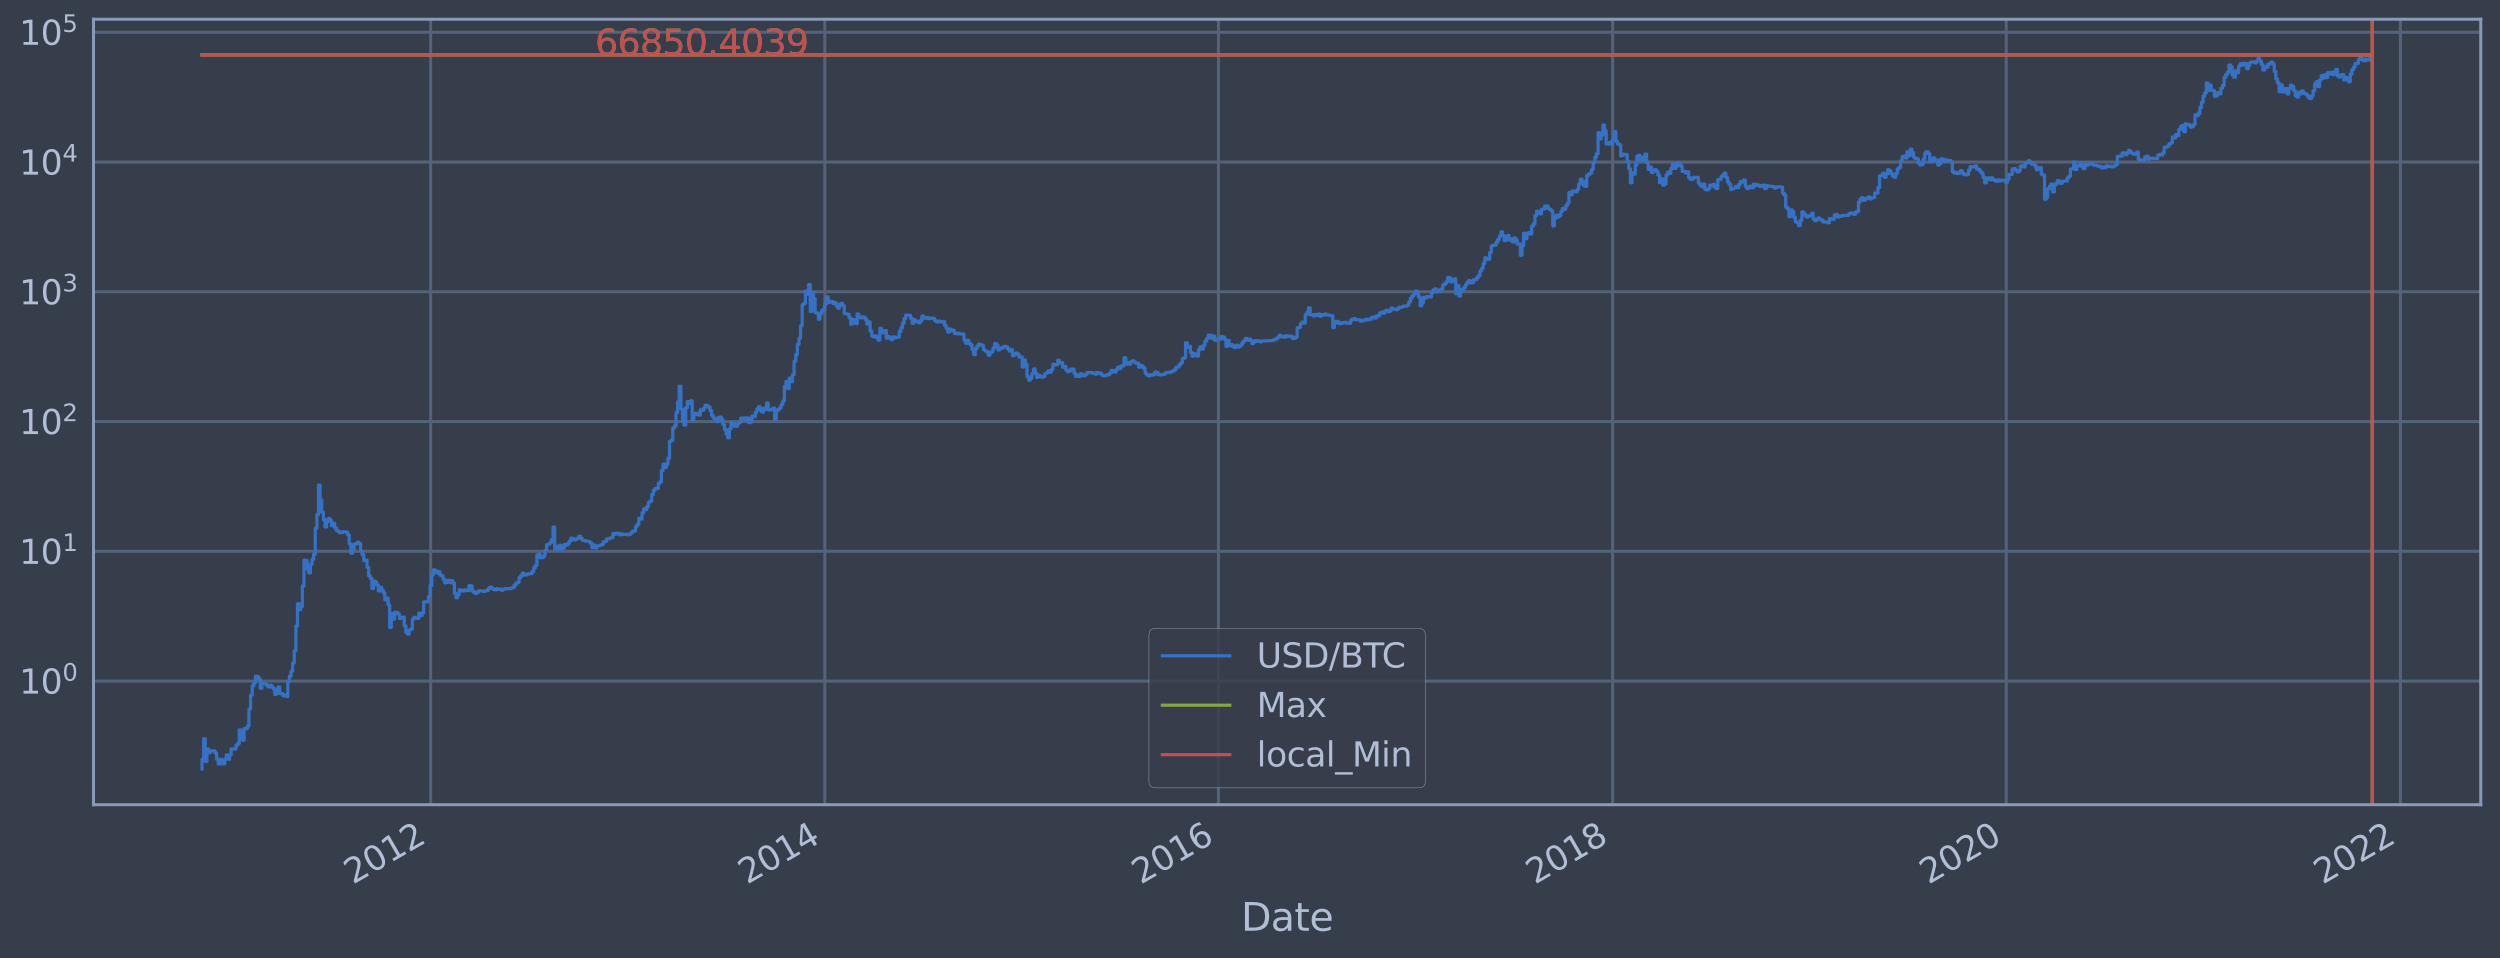 <?xml version="1.0" encoding="utf-8" standalone="no"?>
<!DOCTYPE svg PUBLIC "-//W3C//DTD SVG 1.1//EN"
  "http://www.w3.org/Graphics/SVG/1.1/DTD/svg11.dtd">
<svg height="358.291pt" version="1.1" viewBox="0 0 934.976 358.291" width="934.976pt" xmlns="http://www.w3.org/2000/svg" xmlns:xlink="http://www.w3.org/1999/xlink">
 <defs>
  <style type="text/css">*{stroke-linecap:butt;stroke-linejoin:round;}</style>
 </defs>
 <g id="figure_1">
  <g id="patch_1">
   <path d="M 0 358.291 
L 934.976 358.291 
L 934.976 0 
L 0 0 
z
" style="fill:#373e4b;"/>
  </g>
  <g id="axes_1">
   <g id="patch_2">
    <path d="M 34.976 300.96 
L 927.776 300.96 
L 927.776 7.2 
L 34.976 7.2 
z
" style="fill:#373e4b;"/>
   </g>
   <g id="matplotlib.axis_1">
    <g id="xtick_1">
     <g id="line2d_1">
      <path clip-path="url(#pb95a11acad)" d="M 161.062 300.96 
L 161.062 7.2 
" style="fill:none;stroke:#546379;stroke-linecap:square;stroke-width:1.12;"/>
     </g>
     <g id="line2d_2"/>
     <g id="text_1">
      <!-- 2012 -->
      <g style="fill:#b1bed6;" transform="translate(131.981 330.885)rotate(-30)scale(0.126 -0.126)">
       <defs>
        <path d="M 1228 531 
L 3431 531 
L 3431 0 
L 469 0 
L 469 531 
Q 828 903 1448 1529 
Q 2069 2156 2228 2338 
Q 2531 2678 2651 2914 
Q 2772 3150 2772 3378 
Q 2772 3750 2511 3984 
Q 2250 4219 1831 4219 
Q 1534 4219 1204 4116 
Q 875 4013 500 3803 
L 500 4441 
Q 881 4594 1212 4672 
Q 1544 4750 1819 4750 
Q 2544 4750 2975 4387 
Q 3406 4025 3406 3419 
Q 3406 3131 3298 2873 
Q 3191 2616 2906 2266 
Q 2828 2175 2409 1742 
Q 1991 1309 1228 531 
z
" id="DejaVuSans-32" transform="scale(0.016)"/>
        <path d="M 2034 4250 
Q 1547 4250 1301 3770 
Q 1056 3291 1056 2328 
Q 1056 1369 1301 889 
Q 1547 409 2034 409 
Q 2525 409 2770 889 
Q 3016 1369 3016 2328 
Q 3016 3291 2770 3770 
Q 2525 4250 2034 4250 
z
M 2034 4750 
Q 2819 4750 3233 4129 
Q 3647 3509 3647 2328 
Q 3647 1150 3233 529 
Q 2819 -91 2034 -91 
Q 1250 -91 836 529 
Q 422 1150 422 2328 
Q 422 3509 836 4129 
Q 1250 4750 2034 4750 
z
" id="DejaVuSans-30" transform="scale(0.016)"/>
        <path d="M 794 531 
L 1825 531 
L 1825 4091 
L 703 3866 
L 703 4441 
L 1819 4666 
L 2450 4666 
L 2450 531 
L 3481 531 
L 3481 0 
L 794 0 
L 794 531 
z
" id="DejaVuSans-31" transform="scale(0.016)"/>
       </defs>
       <use xlink:href="#DejaVuSans-32"/>
       <use x="63.623" xlink:href="#DejaVuSans-30"/>
       <use x="127.246" xlink:href="#DejaVuSans-31"/>
       <use x="190.869" xlink:href="#DejaVuSans-32"/>
      </g>
     </g>
    </g>
    <g id="xtick_2">
     <g id="line2d_3">
      <path clip-path="url(#pb95a11acad)" d="M 308.477 300.96 
L 308.477 7.2 
" style="fill:none;stroke:#546379;stroke-linecap:square;stroke-width:1.12;"/>
     </g>
     <g id="line2d_4"/>
     <g id="text_2">
      <!-- 2014 -->
      <g style="fill:#b1bed6;" transform="translate(279.395 330.885)rotate(-30)scale(0.126 -0.126)">
       <defs>
        <path d="M 2419 4116 
L 825 1625 
L 2419 1625 
L 2419 4116 
z
M 2253 4666 
L 3047 4666 
L 3047 1625 
L 3713 1625 
L 3713 1100 
L 3047 1100 
L 3047 0 
L 2419 0 
L 2419 1100 
L 313 1100 
L 313 1709 
L 2253 4666 
z
" id="DejaVuSans-34" transform="scale(0.016)"/>
       </defs>
       <use xlink:href="#DejaVuSans-32"/>
       <use x="63.623" xlink:href="#DejaVuSans-30"/>
       <use x="127.246" xlink:href="#DejaVuSans-31"/>
       <use x="190.869" xlink:href="#DejaVuSans-34"/>
      </g>
     </g>
    </g>
    <g id="xtick_3">
     <g id="line2d_5">
      <path clip-path="url(#pb95a11acad)" d="M 455.689 300.96 
L 455.689 7.2 
" style="fill:none;stroke:#546379;stroke-linecap:square;stroke-width:1.12;"/>
     </g>
     <g id="line2d_6"/>
     <g id="text_3">
      <!-- 2016 -->
      <g style="fill:#b1bed6;" transform="translate(426.608 330.885)rotate(-30)scale(0.126 -0.126)">
       <defs>
        <path d="M 2113 2584 
Q 1688 2584 1439 2293 
Q 1191 2003 1191 1497 
Q 1191 994 1439 701 
Q 1688 409 2113 409 
Q 2538 409 2786 701 
Q 3034 994 3034 1497 
Q 3034 2003 2786 2293 
Q 2538 2584 2113 2584 
z
M 3366 4563 
L 3366 3988 
Q 3128 4100 2886 4159 
Q 2644 4219 2406 4219 
Q 1781 4219 1451 3797 
Q 1122 3375 1075 2522 
Q 1259 2794 1537 2939 
Q 1816 3084 2150 3084 
Q 2853 3084 3261 2657 
Q 3669 2231 3669 1497 
Q 3669 778 3244 343 
Q 2819 -91 2113 -91 
Q 1303 -91 875 529 
Q 447 1150 447 2328 
Q 447 3434 972 4092 
Q 1497 4750 2381 4750 
Q 2619 4750 2861 4703 
Q 3103 4656 3366 4563 
z
" id="DejaVuSans-36" transform="scale(0.016)"/>
       </defs>
       <use xlink:href="#DejaVuSans-32"/>
       <use x="63.623" xlink:href="#DejaVuSans-30"/>
       <use x="127.246" xlink:href="#DejaVuSans-31"/>
       <use x="190.869" xlink:href="#DejaVuSans-36"/>
      </g>
     </g>
    </g>
    <g id="xtick_4">
     <g id="line2d_7">
      <path clip-path="url(#pb95a11acad)" d="M 603.104 300.96 
L 603.104 7.2 
" style="fill:none;stroke:#546379;stroke-linecap:square;stroke-width:1.12;"/>
     </g>
     <g id="line2d_8"/>
     <g id="text_4">
      <!-- 2018 -->
      <g style="fill:#b1bed6;" transform="translate(574.022 330.885)rotate(-30)scale(0.126 -0.126)">
       <defs>
        <path d="M 2034 2216 
Q 1584 2216 1326 1975 
Q 1069 1734 1069 1313 
Q 1069 891 1326 650 
Q 1584 409 2034 409 
Q 2484 409 2743 651 
Q 3003 894 3003 1313 
Q 3003 1734 2745 1975 
Q 2488 2216 2034 2216 
z
M 1403 2484 
Q 997 2584 770 2862 
Q 544 3141 544 3541 
Q 544 4100 942 4425 
Q 1341 4750 2034 4750 
Q 2731 4750 3128 4425 
Q 3525 4100 3525 3541 
Q 3525 3141 3298 2862 
Q 3072 2584 2669 2484 
Q 3125 2378 3379 2068 
Q 3634 1759 3634 1313 
Q 3634 634 3220 271 
Q 2806 -91 2034 -91 
Q 1263 -91 848 271 
Q 434 634 434 1313 
Q 434 1759 690 2068 
Q 947 2378 1403 2484 
z
M 1172 3481 
Q 1172 3119 1398 2916 
Q 1625 2713 2034 2713 
Q 2441 2713 2670 2916 
Q 2900 3119 2900 3481 
Q 2900 3844 2670 4047 
Q 2441 4250 2034 4250 
Q 1625 4250 1398 4047 
Q 1172 3844 1172 3481 
z
" id="DejaVuSans-38" transform="scale(0.016)"/>
       </defs>
       <use xlink:href="#DejaVuSans-32"/>
       <use x="63.623" xlink:href="#DejaVuSans-30"/>
       <use x="127.246" xlink:href="#DejaVuSans-31"/>
       <use x="190.869" xlink:href="#DejaVuSans-38"/>
      </g>
     </g>
    </g>
    <g id="xtick_5">
     <g id="line2d_9">
      <path clip-path="url(#pb95a11acad)" d="M 750.316 300.96 
L 750.316 7.2 
" style="fill:none;stroke:#546379;stroke-linecap:square;stroke-width:1.12;"/>
     </g>
     <g id="line2d_10"/>
     <g id="text_5">
      <!-- 2020 -->
      <g style="fill:#b1bed6;" transform="translate(721.235 330.885)rotate(-30)scale(0.126 -0.126)">
       <use xlink:href="#DejaVuSans-32"/>
       <use x="63.623" xlink:href="#DejaVuSans-30"/>
       <use x="127.246" xlink:href="#DejaVuSans-32"/>
       <use x="190.869" xlink:href="#DejaVuSans-30"/>
      </g>
     </g>
    </g>
    <g id="xtick_6">
     <g id="line2d_11">
      <path clip-path="url(#pb95a11acad)" d="M 897.731 300.96 
L 897.731 7.2 
" style="fill:none;stroke:#546379;stroke-linecap:square;stroke-width:1.12;"/>
     </g>
     <g id="line2d_12"/>
     <g id="text_6">
      <!-- 2022 -->
      <g style="fill:#b1bed6;" transform="translate(868.65 330.885)rotate(-30)scale(0.126 -0.126)">
       <use xlink:href="#DejaVuSans-32"/>
       <use x="63.623" xlink:href="#DejaVuSans-30"/>
       <use x="127.246" xlink:href="#DejaVuSans-32"/>
       <use x="190.869" xlink:href="#DejaVuSans-32"/>
      </g>
     </g>
    </g>
    <g id="text_7">
     <!-- Date -->
     <g style="fill:#b1bed6;" transform="translate(464.167 348.096)scale(0.144 -0.144)">
      <defs>
       <path d="M 1259 4147 
L 1259 519 
L 2022 519 
Q 2988 519 3436 956 
Q 3884 1394 3884 2338 
Q 3884 3275 3436 3711 
Q 2988 4147 2022 4147 
L 1259 4147 
z
M 628 4666 
L 1925 4666 
Q 3281 4666 3915 4102 
Q 4550 3538 4550 2338 
Q 4550 1131 3912 565 
Q 3275 0 1925 0 
L 628 0 
L 628 4666 
z
" id="DejaVuSans-44" transform="scale(0.016)"/>
       <path d="M 2194 1759 
Q 1497 1759 1228 1600 
Q 959 1441 959 1056 
Q 959 750 1161 570 
Q 1363 391 1709 391 
Q 2188 391 2477 730 
Q 2766 1069 2766 1631 
L 2766 1759 
L 2194 1759 
z
M 3341 1997 
L 3341 0 
L 2766 0 
L 2766 531 
Q 2569 213 2275 61 
Q 1981 -91 1556 -91 
Q 1019 -91 701 211 
Q 384 513 384 1019 
Q 384 1609 779 1909 
Q 1175 2209 1959 2209 
L 2766 2209 
L 2766 2266 
Q 2766 2663 2505 2880 
Q 2244 3097 1772 3097 
Q 1472 3097 1187 3025 
Q 903 2953 641 2809 
L 641 3341 
Q 956 3463 1253 3523 
Q 1550 3584 1831 3584 
Q 2591 3584 2966 3190 
Q 3341 2797 3341 1997 
z
" id="DejaVuSans-61" transform="scale(0.016)"/>
       <path d="M 1172 4494 
L 1172 3500 
L 2356 3500 
L 2356 3053 
L 1172 3053 
L 1172 1153 
Q 1172 725 1289 603 
Q 1406 481 1766 481 
L 2356 481 
L 2356 0 
L 1766 0 
Q 1100 0 847 248 
Q 594 497 594 1153 
L 594 3053 
L 172 3053 
L 172 3500 
L 594 3500 
L 594 4494 
L 1172 4494 
z
" id="DejaVuSans-74" transform="scale(0.016)"/>
       <path d="M 3597 1894 
L 3597 1613 
L 953 1613 
Q 991 1019 1311 708 
Q 1631 397 2203 397 
Q 2534 397 2845 478 
Q 3156 559 3463 722 
L 3463 178 
Q 3153 47 2828 -22 
Q 2503 -91 2169 -91 
Q 1331 -91 842 396 
Q 353 884 353 1716 
Q 353 2575 817 3079 
Q 1281 3584 2069 3584 
Q 2775 3584 3186 3129 
Q 3597 2675 3597 1894 
z
M 3022 2063 
Q 3016 2534 2758 2815 
Q 2500 3097 2075 3097 
Q 1594 3097 1305 2825 
Q 1016 2553 972 2059 
L 3022 2063 
z
" id="DejaVuSans-65" transform="scale(0.016)"/>
      </defs>
      <use xlink:href="#DejaVuSans-44"/>
      <use x="77.002" xlink:href="#DejaVuSans-61"/>
      <use x="138.281" xlink:href="#DejaVuSans-74"/>
      <use x="177.49" xlink:href="#DejaVuSans-65"/>
     </g>
    </g>
   </g>
   <g id="matplotlib.axis_2">
    <g id="ytick_1">
     <g id="line2d_13">
      <path clip-path="url(#pb95a11acad)" d="M 34.976 254.715 
L 927.776 254.715 
" style="fill:none;stroke:#546379;stroke-linecap:square;stroke-width:1.12;"/>
     </g>
     <g id="line2d_14"/>
     <g id="text_8">
      <!-- $\mathdefault{10^{0}}$ -->
      <g style="fill:#b1bed6;" transform="translate(7.2 259.502)scale(0.126 -0.126)">
       <use transform="translate(0 0.766)" xlink:href="#DejaVuSans-31"/>
       <use transform="translate(63.623 0.766)" xlink:href="#DejaVuSans-30"/>
       <use transform="translate(128.203 39.047)scale(0.7)" xlink:href="#DejaVuSans-30"/>
      </g>
     </g>
    </g>
    <g id="ytick_2">
     <g id="line2d_15">
      <path clip-path="url(#pb95a11acad)" d="M 34.976 206.185 
L 927.776 206.185 
" style="fill:none;stroke:#546379;stroke-linecap:square;stroke-width:1.12;"/>
     </g>
     <g id="line2d_16"/>
     <g id="text_9">
      <!-- $\mathdefault{10^{1}}$ -->
      <g style="fill:#b1bed6;" transform="translate(7.2 210.972)scale(0.126 -0.126)">
       <use transform="translate(0 0.684)" xlink:href="#DejaVuSans-31"/>
       <use transform="translate(63.623 0.684)" xlink:href="#DejaVuSans-30"/>
       <use transform="translate(128.203 38.966)scale(0.7)" xlink:href="#DejaVuSans-31"/>
      </g>
     </g>
    </g>
    <g id="ytick_3">
     <g id="line2d_17">
      <path clip-path="url(#pb95a11acad)" d="M 34.976 157.655 
L 927.776 157.655 
" style="fill:none;stroke:#546379;stroke-linecap:square;stroke-width:1.12;"/>
     </g>
     <g id="line2d_18"/>
     <g id="text_10">
      <!-- $\mathdefault{10^{2}}$ -->
      <g style="fill:#b1bed6;" transform="translate(7.2 162.442)scale(0.126 -0.126)">
       <use transform="translate(0 0.766)" xlink:href="#DejaVuSans-31"/>
       <use transform="translate(63.623 0.766)" xlink:href="#DejaVuSans-30"/>
       <use transform="translate(128.203 39.047)scale(0.7)" xlink:href="#DejaVuSans-32"/>
      </g>
     </g>
    </g>
    <g id="ytick_4">
     <g id="line2d_19">
      <path clip-path="url(#pb95a11acad)" d="M 34.976 109.125 
L 927.776 109.125 
" style="fill:none;stroke:#546379;stroke-linecap:square;stroke-width:1.12;"/>
     </g>
     <g id="line2d_20"/>
     <g id="text_11">
      <!-- $\mathdefault{10^{3}}$ -->
      <g style="fill:#b1bed6;" transform="translate(7.2 113.912)scale(0.126 -0.126)">
       <defs>
        <path d="M 2597 2516 
Q 3050 2419 3304 2112 
Q 3559 1806 3559 1356 
Q 3559 666 3084 287 
Q 2609 -91 1734 -91 
Q 1441 -91 1130 -33 
Q 819 25 488 141 
L 488 750 
Q 750 597 1062 519 
Q 1375 441 1716 441 
Q 2309 441 2620 675 
Q 2931 909 2931 1356 
Q 2931 1769 2642 2001 
Q 2353 2234 1838 2234 
L 1294 2234 
L 1294 2753 
L 1863 2753 
Q 2328 2753 2575 2939 
Q 2822 3125 2822 3475 
Q 2822 3834 2567 4026 
Q 2313 4219 1838 4219 
Q 1578 4219 1281 4162 
Q 984 4106 628 3988 
L 628 4550 
Q 988 4650 1302 4700 
Q 1616 4750 1894 4750 
Q 2613 4750 3031 4423 
Q 3450 4097 3450 3541 
Q 3450 3153 3228 2886 
Q 3006 2619 2597 2516 
z
" id="DejaVuSans-33" transform="scale(0.016)"/>
       </defs>
       <use transform="translate(0 0.766)" xlink:href="#DejaVuSans-31"/>
       <use transform="translate(63.623 0.766)" xlink:href="#DejaVuSans-30"/>
       <use transform="translate(128.203 39.047)scale(0.7)" xlink:href="#DejaVuSans-33"/>
      </g>
     </g>
    </g>
    <g id="ytick_5">
     <g id="line2d_21">
      <path clip-path="url(#pb95a11acad)" d="M 34.976 60.595 
L 927.776 60.595 
" style="fill:none;stroke:#546379;stroke-linecap:square;stroke-width:1.12;"/>
     </g>
     <g id="line2d_22"/>
     <g id="text_12">
      <!-- $\mathdefault{10^{4}}$ -->
      <g style="fill:#b1bed6;" transform="translate(7.2 65.382)scale(0.126 -0.126)">
       <use transform="translate(0 0.684)" xlink:href="#DejaVuSans-31"/>
       <use transform="translate(63.623 0.684)" xlink:href="#DejaVuSans-30"/>
       <use transform="translate(128.203 38.966)scale(0.7)" xlink:href="#DejaVuSans-34"/>
      </g>
     </g>
    </g>
    <g id="ytick_6">
     <g id="line2d_23">
      <path clip-path="url(#pb95a11acad)" d="M 34.976 12.065 
L 927.776 12.065 
" style="fill:none;stroke:#546379;stroke-linecap:square;stroke-width:1.12;"/>
     </g>
     <g id="line2d_24"/>
     <g id="text_13">
      <!-- $\mathdefault{10^{5}}$ -->
      <g style="fill:#b1bed6;" transform="translate(7.2 16.852)scale(0.126 -0.126)">
       <defs>
        <path d="M 691 4666 
L 3169 4666 
L 3169 4134 
L 1269 4134 
L 1269 2991 
Q 1406 3038 1543 3061 
Q 1681 3084 1819 3084 
Q 2600 3084 3056 2656 
Q 3513 2228 3513 1497 
Q 3513 744 3044 326 
Q 2575 -91 1722 -91 
Q 1428 -91 1123 -41 
Q 819 9 494 109 
L 494 744 
Q 775 591 1075 516 
Q 1375 441 1709 441 
Q 2250 441 2565 725 
Q 2881 1009 2881 1497 
Q 2881 1984 2565 2268 
Q 2250 2553 1709 2553 
Q 1456 2553 1204 2497 
Q 953 2441 691 2322 
L 691 4666 
z
" id="DejaVuSans-35" transform="scale(0.016)"/>
       </defs>
       <use transform="translate(0 0.684)" xlink:href="#DejaVuSans-31"/>
       <use transform="translate(63.623 0.684)" xlink:href="#DejaVuSans-30"/>
       <use transform="translate(128.203 38.966)scale(0.7)" xlink:href="#DejaVuSans-35"/>
      </g>
     </g>
    </g>
    <g id="ytick_7">
     <g id="line2d_25"/>
    </g>
    <g id="ytick_8">
     <g id="line2d_26"/>
    </g>
    <g id="ytick_9">
     <g id="line2d_27"/>
    </g>
    <g id="ytick_10">
     <g id="line2d_28"/>
    </g>
    <g id="ytick_11">
     <g id="line2d_29"/>
    </g>
    <g id="ytick_12">
     <g id="line2d_30"/>
    </g>
    <g id="ytick_13">
     <g id="line2d_31"/>
    </g>
    <g id="ytick_14">
     <g id="line2d_32"/>
    </g>
    <g id="ytick_15">
     <g id="line2d_33"/>
    </g>
    <g id="ytick_16">
     <g id="line2d_34"/>
    </g>
    <g id="ytick_17">
     <g id="line2d_35"/>
    </g>
    <g id="ytick_18">
     <g id="line2d_36"/>
    </g>
    <g id="ytick_19">
     <g id="line2d_37"/>
    </g>
    <g id="ytick_20">
     <g id="line2d_38"/>
    </g>
    <g id="ytick_21">
     <g id="line2d_39"/>
    </g>
    <g id="ytick_22">
     <g id="line2d_40"/>
    </g>
    <g id="ytick_23">
     <g id="line2d_41"/>
    </g>
    <g id="ytick_24">
     <g id="line2d_42"/>
    </g>
    <g id="ytick_25">
     <g id="line2d_43"/>
    </g>
    <g id="ytick_26">
     <g id="line2d_44"/>
    </g>
    <g id="ytick_27">
     <g id="line2d_45"/>
    </g>
    <g id="ytick_28">
     <g id="line2d_46"/>
    </g>
    <g id="ytick_29">
     <g id="line2d_47"/>
    </g>
    <g id="ytick_30">
     <g id="line2d_48"/>
    </g>
    <g id="ytick_31">
     <g id="line2d_49"/>
    </g>
    <g id="ytick_32">
     <g id="line2d_50"/>
    </g>
    <g id="ytick_33">
     <g id="line2d_51"/>
    </g>
    <g id="ytick_34">
     <g id="line2d_52"/>
    </g>
    <g id="ytick_35">
     <g id="line2d_53"/>
    </g>
    <g id="ytick_36">
     <g id="line2d_54"/>
    </g>
    <g id="ytick_37">
     <g id="line2d_55"/>
    </g>
    <g id="ytick_38">
     <g id="line2d_56"/>
    </g>
    <g id="ytick_39">
     <g id="line2d_57"/>
    </g>
    <g id="ytick_40">
     <g id="line2d_58"/>
    </g>
    <g id="ytick_41">
     <g id="line2d_59"/>
    </g>
    <g id="ytick_42">
     <g id="line2d_60"/>
    </g>
    <g id="ytick_43">
     <g id="line2d_61"/>
    </g>
    <g id="ytick_44">
     <g id="line2d_62"/>
    </g>
    <g id="ytick_45">
     <g id="line2d_63"/>
    </g>
    <g id="ytick_46">
     <g id="line2d_64"/>
    </g>
    <g id="ytick_47">
     <g id="line2d_65"/>
    </g>
    <g id="ytick_48">
     <g id="line2d_66"/>
    </g>
    <g id="ytick_49">
     <g id="line2d_67"/>
    </g>
    <g id="ytick_50">
     <g id="line2d_68"/>
    </g>
    <g id="ytick_51">
     <g id="line2d_69"/>
    </g>
    <g id="ytick_52">
     <g id="line2d_70"/>
    </g>
    <g id="ytick_53">
     <g id="line2d_71"/>
    </g>
    <g id="ytick_54">
     <g id="line2d_72"/>
    </g>
   </g>
   <g id="line2d_73">
    <path clip-path="url(#pb95a11acad)" d="M 75.558 287.607 
L 75.558 283.933 
L 76.163 283.933 
L 76.163 276.247 
L 76.768 276.247 
L 76.768 284.793 
L 77.373 284.793 
L 77.373 280.09 
L 77.978 280.09 
L 77.978 281.544 
L 78.583 281.544 
L 78.583 280.804 
L 80.398 280.804 
L 80.398 281.544 
L 81.003 281.544 
L 81.003 283.933 
L 81.608 283.933 
L 81.608 285.69 
L 82.213 285.69 
L 82.213 283.933 
L 82.818 283.933 
L 82.818 285.69 
L 84.028 285.69 
L 84.028 283.933 
L 84.633 283.933 
L 84.633 282.311 
L 85.238 282.311 
L 85.238 283.933 
L 85.843 283.933 
L 85.843 282.311 
L 86.448 282.311 
L 86.448 280.09 
L 88.262 280.09 
L 88.262 278.73 
L 88.867 278.73 
L 88.867 278.081 
L 89.472 278.081 
L 89.472 272.998 
L 90.077 272.998 
L 90.077 274.027 
L 90.682 274.027 
L 90.682 276.841 
L 91.287 276.841 
L 91.287 272.502 
L 92.497 272.502 
L 92.497 271.544 
L 93.102 271.544 
L 93.102 265.133 
L 93.707 265.133 
L 93.707 259.951 
L 94.312 259.951 
L 94.312 256.472 
L 94.917 256.472 
L 94.917 255.357 
L 95.522 255.357 
L 95.522 252.898 
L 96.127 252.898 
L 96.127 253.093 
L 96.732 253.093 
L 96.732 253.888 
L 97.337 253.888 
L 97.337 257.409 
L 97.942 257.409 
L 97.942 255.575 
L 99.152 255.575 
L 99.152 255.796 
L 99.757 255.796 
L 99.757 256.472 
L 100.362 256.472 
L 100.362 256.935 
L 100.967 256.935 
L 100.967 256.244 
L 101.572 256.244 
L 101.572 256.935 
L 102.177 256.935 
L 102.177 257.65 
L 102.782 257.65 
L 102.782 259.683 
L 103.387 259.683 
L 103.387 257.893 
L 103.992 257.893 
L 103.992 256.935 
L 104.597 256.935 
L 104.597 259.418 
L 105.807 259.418 
L 105.807 260.223 
L 106.412 260.223 
L 106.412 259.951 
L 107.017 259.951 
L 107.017 260.499 
L 107.622 260.499 
L 107.622 254.926 
L 108.227 254.926 
L 108.227 252.898 
L 108.832 252.898 
L 108.832 251.048 
L 109.437 251.048 
L 109.437 247.926 
L 110.042 247.926 
L 110.042 243.407 
L 110.647 243.407 
L 110.647 234.095 
L 111.252 234.095 
L 111.252 225.762 
L 111.857 225.762 
L 111.857 227.953 
L 112.462 227.953 
L 112.462 226.857 
L 113.067 226.857 
L 113.067 219.133 
L 113.672 219.133 
L 113.672 209.462 
L 114.277 209.462 
L 114.277 209.685 
L 114.882 209.685 
L 114.882 212.875 
L 115.487 212.875 
L 115.487 214.282 
L 116.092 214.282 
L 116.092 211.02 
L 116.697 211.02 
L 116.697 209.168 
L 117.302 209.168 
L 117.302 207.332 
L 117.907 207.332 
L 117.907 197.569 
L 118.512 197.569 
L 118.512 192.447 
L 119.117 192.447 
L 119.117 181.447 
L 119.722 181.447 
L 119.722 186.983 
L 120.327 186.983 
L 120.327 191.586 
L 120.932 191.586 
L 120.932 194.27 
L 121.537 194.27 
L 121.537 197.098 
L 122.142 197.098 
L 122.142 195.063 
L 122.747 195.063 
L 122.747 193.926 
L 123.352 193.926 
L 123.352 194.535 
L 123.957 194.535 
L 123.957 196.624 
L 124.561 196.624 
L 124.561 195.707 
L 125.166 195.707 
L 125.166 197.415 
L 125.771 197.415 
L 125.771 198.324 
L 126.376 198.324 
L 126.376 198.72 
L 126.981 198.72 
L 126.981 199.199 
L 128.191 199.184 
L 128.191 198.854 
L 129.401 198.943 
L 129.401 199.003 
L 130.006 199.003 
L 130.006 200.064 
L 130.611 200.064 
L 130.611 203.386 
L 131.216 203.386 
L 131.216 206.914 
L 131.821 206.914 
L 131.821 205.46 
L 132.426 205.46 
L 132.426 203.423 
L 133.636 203.442 
L 133.636 202.786 
L 134.241 202.786 
L 134.241 203.294 
L 134.846 203.294 
L 134.846 206.164 
L 135.451 206.164 
L 135.451 207.489 
L 136.056 207.489 
L 136.056 209.709 
L 136.661 209.709 
L 136.661 209.462 
L 137.266 209.462 
L 137.266 212.164 
L 137.871 212.164 
L 137.871 215.296 
L 138.476 215.296 
L 138.476 216.294 
L 139.081 216.294 
L 139.081 220.048 
L 139.686 220.048 
L 139.686 217.341 
L 140.291 217.341 
L 140.291 217.666 
L 140.896 217.666 
L 140.896 218.823 
L 141.501 218.823 
L 141.501 221.005 
L 142.106 221.005 
L 142.106 219.685 
L 142.711 219.685 
L 142.711 220.668 
L 143.316 220.668 
L 143.316 221.698 
L 143.921 221.698 
L 143.921 224.318 
L 144.526 224.318 
L 144.526 223.632 
L 145.131 223.632 
L 145.131 226.193 
L 145.736 226.193 
L 145.736 234.657 
L 146.341 234.657 
L 146.341 229.487 
L 146.946 229.487 
L 146.946 231.56 
L 147.551 231.56 
L 147.551 228.984 
L 148.761 229.046 
L 148.761 229.679 
L 149.366 229.679 
L 149.366 231.281 
L 149.971 231.281 
L 149.971 230.937 
L 150.576 230.937 
L 150.576 230.801 
L 151.181 230.801 
L 151.181 234.016 
L 151.786 234.016 
L 151.786 236.528 
L 152.391 236.528 
L 152.391 237.16 
L 152.996 237.16 
L 152.996 235.572 
L 153.601 235.572 
L 153.601 235.318 
L 154.206 235.318 
L 154.206 231.56 
L 154.811 231.56 
L 154.811 230.869 
L 155.416 230.869 
L 155.416 231.143 
L 156.021 231.143 
L 156.021 231.281 
L 156.626 231.281 
L 156.626 229.36 
L 157.231 229.36 
L 157.231 230.2 
L 157.836 230.2 
L 157.836 229.171 
L 158.441 229.171 
L 158.441 225.079 
L 160.256 225.028 
L 160.256 223.155 
L 160.861 223.155 
L 160.861 218.977 
L 161.465 218.977 
L 161.465 214.942 
L 162.07 214.942 
L 162.07 213.108 
L 162.675 213.108 
L 162.675 213.403 
L 163.28 213.403 
L 163.28 214.282 
L 163.885 214.282 
L 163.885 213.793 
L 164.49 213.793 
L 164.49 215.038 
L 165.095 215.038 
L 165.095 215.362 
L 165.7 215.362 
L 165.7 216.672 
L 166.305 216.672 
L 166.305 217.958 
L 166.91 217.958 
L 166.91 217.775 
L 167.515 217.775 
L 167.515 216.986 
L 168.12 216.986 
L 168.12 217.885 
L 168.725 217.885 
L 168.725 217.163 
L 169.33 217.163 
L 169.33 218.069 
L 169.935 218.069 
L 169.935 221.919 
L 170.54 221.919 
L 170.54 223.584 
L 171.145 223.584 
L 171.145 222.414 
L 171.75 222.414 
L 171.75 220.584 
L 172.355 220.584 
L 172.355 220.878 
L 172.96 220.878 
L 172.96 221.048 
L 173.565 221.048 
L 173.565 220.626 
L 174.17 220.626 
L 174.17 220.836 
L 175.38 220.878 
L 175.38 218.977 
L 175.985 218.977 
L 175.985 219.172 
L 176.59 219.172 
L 176.59 221.005 
L 177.195 221.005 
L 177.195 221.61 
L 177.8 221.61 
L 177.8 221.919 
L 178.405 221.919 
L 178.405 221.436 
L 179.01 221.436 
L 179.01 220.921 
L 180.22 220.963 
L 180.22 221.048 
L 180.825 221.048 
L 180.825 221.219 
L 181.43 221.219 
L 181.43 220.921 
L 182.64 220.836 
L 182.64 220.008 
L 183.245 220.008 
L 183.245 219.566 
L 183.85 219.566 
L 183.85 220.13 
L 184.455 220.13 
L 184.455 220.418 
L 185.06 220.418 
L 185.06 220.626 
L 185.665 220.626 
L 185.665 220.171 
L 186.27 220.171 
L 186.27 220.376 
L 187.48 220.376 
L 187.48 220.752 
L 188.085 220.752 
L 188.085 220.376 
L 188.69 220.376 
L 188.69 220.212 
L 191.11 220.13 
L 191.11 219.927 
L 191.715 219.927 
L 191.715 219.685 
L 192.32 219.685 
L 192.32 218.862 
L 192.925 218.862 
L 192.925 218.106 
L 193.53 218.106 
L 193.53 217.811 
L 194.135 217.811 
L 194.135 216.023 
L 194.74 216.023 
L 194.74 215.329 
L 195.345 215.329 
L 195.345 214.313 
L 195.95 214.313 
L 195.95 215.07 
L 197.16 215.006 
L 197.16 214.657 
L 198.369 214.594 
L 198.369 214.5 
L 198.974 214.5 
L 198.974 213.762 
L 199.579 213.762 
L 199.579 212.361 
L 200.184 212.361 
L 200.184 211.421 
L 200.789 211.421 
L 200.789 207.556 
L 201.394 207.556 
L 201.394 207.199 
L 201.999 207.199 
L 201.999 208.617 
L 203.209 208.523 
L 203.209 207.896 
L 203.814 207.896 
L 203.814 205.933 
L 204.419 205.933 
L 204.419 203.777 
L 205.024 203.777 
L 205.024 203.516 
L 205.629 203.516 
L 205.629 202.984 
L 206.234 202.984 
L 206.234 201.822 
L 206.839 201.822 
L 206.839 197.125 
L 207.444 197.125 
L 207.444 205.257 
L 208.049 205.257 
L 208.049 205.664 
L 208.654 205.664 
L 208.654 204.195 
L 209.259 204.195 
L 209.259 203.909 
L 209.864 203.909 
L 209.864 205.439 
L 210.469 205.439 
L 210.469 204.977 
L 211.074 204.977 
L 211.074 203.665 
L 211.679 203.665 
L 211.679 203.909 
L 212.284 203.909 
L 212.284 203.276 
L 212.889 203.276 
L 212.889 202.377 
L 213.494 202.377 
L 213.494 201.264 
L 214.099 201.264 
L 214.099 201.651 
L 214.704 201.651 
L 214.704 201.925 
L 215.309 201.925 
L 215.309 201.549 
L 215.914 201.549 
L 215.914 201.347 
L 216.519 201.347 
L 216.519 200.542 
L 217.124 200.542 
L 217.124 201.347 
L 217.729 201.347 
L 217.729 202.063 
L 218.939 202.167 
L 218.939 202.36 
L 220.149 202.448 
L 220.149 202.589 
L 220.754 202.589 
L 220.754 203.129 
L 221.359 203.129 
L 221.359 204.778 
L 221.964 204.778 
L 221.964 203.853 
L 222.569 203.853 
L 222.569 204.917 
L 223.174 204.917 
L 223.174 204.233 
L 223.779 204.233 
L 223.779 204.099 
L 224.384 204.099 
L 224.384 203.853 
L 224.989 203.853 
L 224.989 203.646 
L 225.594 203.646 
L 225.594 202.661 
L 226.199 202.661 
L 226.199 202.518 
L 226.804 202.518 
L 226.804 201.549 
L 228.014 201.482 
L 228.014 201.214 
L 228.619 201.214 
L 228.619 201.064 
L 229.224 201.064 
L 229.224 199.565 
L 229.829 199.565 
L 229.829 199.813 
L 230.434 199.813 
L 230.434 199.396 
L 231.644 199.473 
L 231.644 200.016 
L 232.249 200.016 
L 232.249 199.658 
L 232.854 199.658 
L 232.854 199.938 
L 234.064 199.844 
L 234.064 199.751 
L 234.669 199.751 
L 234.669 199.985 
L 235.273 199.985 
L 235.273 199.797 
L 235.878 199.797 
L 235.878 199.335 
L 236.483 199.335 
L 236.483 198.632 
L 237.693 198.587 
L 237.693 196.907 
L 238.298 196.907 
L 238.298 196.082 
L 238.903 196.082 
L 238.903 193.832 
L 239.508 193.832 
L 239.508 194.139 
L 240.113 194.139 
L 240.113 191.809 
L 240.718 191.809 
L 240.718 190.298 
L 241.323 190.298 
L 241.323 190.557 
L 241.928 190.557 
L 241.928 189.424 
L 242.533 189.424 
L 242.533 187.759 
L 243.138 187.759 
L 243.138 187.471 
L 243.743 187.471 
L 243.743 184.948 
L 244.348 184.948 
L 244.348 183.399 
L 244.953 183.399 
L 244.953 182.668 
L 246.163 182.751 
L 246.163 180.793 
L 246.768 180.793 
L 246.768 180.238 
L 247.373 180.238 
L 247.373 175.938 
L 247.978 175.938 
L 247.978 173.599 
L 248.583 173.599 
L 248.583 174.805 
L 249.188 174.805 
L 249.188 173.613 
L 249.793 173.613 
L 249.793 171.389 
L 250.398 171.389 
L 250.398 165.097 
L 251.003 165.097 
L 251.003 164.599 
L 251.608 164.599 
L 251.608 160.158 
L 252.213 160.158 
L 252.213 159.298 
L 252.818 159.298 
L 252.818 154.285 
L 253.423 154.285 
L 253.423 150.249 
L 254.028 150.249 
L 254.028 144.467 
L 254.633 144.467 
L 254.633 152.969 
L 255.238 152.969 
L 255.238 157.655 
L 255.843 157.655 
L 255.843 158.981 
L 256.448 158.981 
L 256.448 152.534 
L 257.053 152.534 
L 257.053 150.19 
L 257.658 150.19 
L 257.658 151.02 
L 258.263 151.02 
L 258.263 149.891 
L 258.868 149.891 
L 258.868 156.971 
L 259.473 156.971 
L 259.473 154.53 
L 260.078 154.53 
L 260.078 155.014 
L 260.683 155.014 
L 260.683 154.585 
L 261.288 154.585 
L 261.288 155.266 
L 261.893 155.266 
L 261.893 153.237 
L 262.498 153.237 
L 262.498 153.46 
L 263.103 153.46 
L 263.103 152.667 
L 263.708 152.667 
L 263.708 151.565 
L 264.313 151.565 
L 264.313 151.756 
L 264.918 151.756 
L 264.918 152.239 
L 265.523 152.239 
L 265.523 153.564 
L 266.128 153.564 
L 266.128 155.361 
L 266.733 155.361 
L 266.733 156.407 
L 267.338 156.407 
L 267.338 156.848 
L 267.943 156.848 
L 267.943 157.676 
L 268.548 157.676 
L 268.548 156.095 
L 269.153 156.095 
L 269.153 155.965 
L 269.758 155.965 
L 269.758 156.85 
L 270.363 156.85 
L 270.363 158.814 
L 270.968 158.814 
L 270.968 160.59 
L 271.573 160.59 
L 271.573 162.347 
L 272.177 162.347 
L 272.177 163.718 
L 272.782 163.718 
L 272.782 160.373 
L 273.387 160.373 
L 273.387 158.081 
L 273.992 158.081 
L 273.992 158.286 
L 274.597 158.286 
L 274.597 159.412 
L 275.807 159.414 
L 275.807 158.297 
L 276.412 158.297 
L 276.412 157.931 
L 277.017 157.931 
L 277.017 156.387 
L 277.622 156.387 
L 277.622 156.637 
L 278.227 156.637 
L 278.227 156.316 
L 278.832 156.316 
L 278.832 157.073 
L 279.437 157.073 
L 279.437 156.3 
L 280.042 156.3 
L 280.042 158.063 
L 280.647 158.063 
L 280.647 157.803 
L 281.252 157.803 
L 281.252 155.564 
L 281.857 155.564 
L 281.857 155.831 
L 282.462 155.831 
L 282.462 154.216 
L 283.067 154.216 
L 283.067 152.979 
L 283.672 152.979 
L 283.672 152.111 
L 284.277 152.111 
L 284.277 153.355 
L 284.882 153.355 
L 284.882 154.134 
L 285.487 154.134 
L 285.487 152.694 
L 286.092 152.694 
L 286.092 153.113 
L 286.697 153.113 
L 286.697 150.692 
L 287.302 150.692 
L 287.302 153.285 
L 288.512 153.352 
L 288.512 153.011 
L 289.117 153.011 
L 289.117 152.616 
L 289.722 152.616 
L 289.722 156.859 
L 290.327 156.859 
L 290.327 153.602 
L 290.932 153.602 
L 290.932 153.101 
L 291.537 153.101 
L 291.537 152.549 
L 292.142 152.549 
L 292.142 151.303 
L 292.747 151.303 
L 292.747 149.978 
L 293.352 149.978 
L 293.352 144.562 
L 293.957 144.562 
L 293.957 142.659 
L 294.562 142.659 
L 294.562 145.318 
L 295.167 145.318 
L 295.167 141.424 
L 295.772 141.424 
L 295.772 142.732 
L 296.377 142.732 
L 296.377 140.105 
L 296.982 140.105 
L 296.982 135.141 
L 297.587 135.141 
L 297.587 132.619 
L 298.192 132.619 
L 298.192 128.809 
L 298.797 128.809 
L 298.797 126.561 
L 299.402 126.561 
L 299.402 121.84 
L 300.007 121.84 
L 300.007 113.96 
L 300.612 113.96 
L 300.612 113.448 
L 301.217 113.448 
L 301.217 108.83 
L 301.822 108.83 
L 301.822 110.095 
L 302.427 110.095 
L 302.427 106.421 
L 303.032 106.421 
L 303.032 116.465 
L 303.637 116.465 
L 303.637 109.577 
L 304.242 109.577 
L 304.242 111.7 
L 304.847 111.7 
L 304.847 116.946 
L 305.452 116.946 
L 305.452 117.09 
L 306.057 117.09 
L 306.057 119.401 
L 306.662 119.401 
L 306.662 117.284 
L 307.267 117.284 
L 307.267 116.195 
L 307.872 116.195 
L 307.872 115.7 
L 308.477 115.7 
L 308.477 113.634 
L 309.081 113.634 
L 309.081 110.981 
L 309.686 110.981 
L 309.686 113.147 
L 310.291 113.147 
L 310.291 112.698 
L 311.501 112.754 
L 311.501 113.535 
L 312.106 113.535 
L 312.106 113.185 
L 312.711 113.185 
L 312.711 114.361 
L 313.316 114.361 
L 313.316 115.257 
L 313.921 115.257 
L 313.921 113.828 
L 314.526 113.828 
L 314.526 113.453 
L 315.131 113.453 
L 315.131 114.335 
L 315.736 114.335 
L 315.736 117.228 
L 316.341 117.228 
L 316.341 117.406 
L 316.946 117.406 
L 316.946 117.556 
L 317.551 117.556 
L 317.551 118.864 
L 318.156 118.864 
L 318.156 121.233 
L 318.761 121.233 
L 318.761 119.507 
L 319.366 119.507 
L 319.366 120.417 
L 319.971 120.417 
L 319.971 121.066 
L 320.576 121.066 
L 320.576 117.463 
L 321.181 117.463 
L 321.181 118.796 
L 322.391 118.885 
L 322.391 118.498 
L 322.996 118.498 
L 322.996 118.697 
L 323.601 118.697 
L 323.601 119.501 
L 324.206 119.501 
L 324.206 121.232 
L 324.811 121.232 
L 324.811 120.396 
L 325.416 120.396 
L 325.416 123.751 
L 326.021 123.751 
L 326.021 125.607 
L 326.626 125.607 
L 326.626 126.014 
L 327.231 126.014 
L 327.231 125.583 
L 327.836 125.583 
L 327.836 126.336 
L 328.441 126.336 
L 328.441 127.24 
L 329.046 127.24 
L 329.046 122.786 
L 329.651 122.786 
L 329.651 124.502 
L 330.256 124.502 
L 330.256 123.802 
L 330.861 123.802 
L 330.861 123.643 
L 331.466 123.643 
L 331.466 126.486 
L 332.071 126.486 
L 332.071 125.86 
L 332.676 125.86 
L 332.676 126.428 
L 333.281 126.428 
L 333.281 127.01 
L 333.886 127.01 
L 333.886 126.001 
L 334.491 126.001 
L 334.491 126.311 
L 335.096 126.311 
L 335.096 126.118 
L 336.306 126.101 
L 336.306 123.99 
L 336.911 123.99 
L 336.911 122.589 
L 337.516 122.589 
L 337.516 120.873 
L 338.121 120.873 
L 338.121 119.156 
L 338.726 119.156 
L 338.726 117.819 
L 339.936 117.835 
L 339.936 117.975 
L 340.541 117.975 
L 340.541 119.032 
L 341.146 119.032 
L 341.146 120.888 
L 341.751 120.888 
L 341.751 119.612 
L 342.356 119.612 
L 342.356 120.121 
L 342.961 120.121 
L 342.961 120.308 
L 343.566 120.308 
L 343.566 120.703 
L 344.171 120.703 
L 344.171 119.892 
L 344.776 119.892 
L 344.776 118.188 
L 345.381 118.188 
L 345.381 118.829 
L 345.985 118.829 
L 345.985 119.032 
L 346.59 119.032 
L 346.59 118.729 
L 347.195 118.729 
L 347.195 119.159 
L 347.8 119.159 
L 347.8 119.004 
L 349.01 118.963 
L 349.01 119.185 
L 349.615 119.185 
L 349.615 120.036 
L 350.22 120.036 
L 350.22 120.407 
L 350.825 120.407 
L 350.825 120.041 
L 351.43 120.041 
L 351.43 120.299 
L 352.035 120.299 
L 352.035 120.424 
L 352.64 120.424 
L 352.64 120.219 
L 353.245 120.219 
L 353.245 121.726 
L 353.85 121.726 
L 353.85 122.751 
L 354.455 122.751 
L 354.455 124.16 
L 355.06 124.16 
L 355.06 123.083 
L 355.665 123.083 
L 355.665 123.669 
L 356.27 123.669 
L 356.27 123.457 
L 356.875 123.457 
L 356.875 124.644 
L 357.48 124.644 
L 357.48 124.837 
L 358.085 124.837 
L 358.085 124.612 
L 358.69 124.612 
L 358.69 124.888 
L 359.9 124.832 
L 359.9 125.001 
L 360.505 125.001 
L 360.505 127.131 
L 361.11 127.131 
L 361.11 128.376 
L 361.715 128.376 
L 361.715 127.225 
L 362.32 127.225 
L 362.32 128.416 
L 362.925 128.416 
L 362.925 128.961 
L 363.53 128.961 
L 363.53 130.722 
L 364.135 130.722 
L 364.135 132.645 
L 364.74 132.645 
L 364.74 130.447 
L 365.345 130.447 
L 365.345 129.474 
L 365.95 129.474 
L 365.95 128.711 
L 366.555 128.711 
L 366.555 128.917 
L 367.16 128.917 
L 367.16 129.194 
L 367.765 129.194 
L 367.765 130.746 
L 368.37 130.746 
L 368.37 131.197 
L 368.975 131.197 
L 368.975 131.536 
L 369.58 131.536 
L 369.58 132.855 
L 370.185 132.855 
L 370.185 131.947 
L 370.79 131.947 
L 370.79 131.436 
L 371.395 131.436 
L 371.395 130.114 
L 372 130.114 
L 372 128.484 
L 372.605 128.484 
L 372.605 129.032 
L 373.21 129.032 
L 373.21 130.865 
L 373.815 130.865 
L 373.815 130.245 
L 375.025 130.26 
L 375.025 129.764 
L 375.63 129.764 
L 375.63 129.539 
L 376.235 129.539 
L 376.235 129.741 
L 376.84 129.741 
L 376.84 130.483 
L 377.445 130.483 
L 377.445 131.313 
L 378.05 131.313 
L 378.05 130.787 
L 378.655 130.787 
L 378.655 133.052 
L 379.26 133.052 
L 379.26 132.394 
L 379.865 132.394 
L 379.865 132.052 
L 380.47 132.052 
L 380.47 132.495 
L 381.075 132.495 
L 381.075 133.579 
L 382.285 133.485 
L 382.285 137.261 
L 382.889 137.261 
L 382.889 134.642 
L 383.494 134.642 
L 383.494 136.26 
L 384.099 136.26 
L 384.099 140.846 
L 384.704 140.846 
L 384.704 142.206 
L 385.309 142.206 
L 385.309 141.423 
L 385.914 141.423 
L 385.914 139.781 
L 386.519 139.781 
L 386.519 137.982 
L 387.124 137.982 
L 387.124 139.54 
L 387.729 139.54 
L 387.729 141.109 
L 388.334 141.109 
L 388.334 140.328 
L 388.939 140.328 
L 388.939 140.812 
L 389.544 140.812 
L 389.544 141.044 
L 390.149 141.044 
L 390.149 140.815 
L 390.754 140.815 
L 390.754 139.721 
L 391.359 139.721 
L 391.359 139.429 
L 391.964 139.429 
L 391.964 138.733 
L 392.569 138.733 
L 392.569 139.208 
L 393.174 139.208 
L 393.174 138.166 
L 393.779 138.166 
L 393.779 136.267 
L 394.384 136.267 
L 394.384 136.479 
L 394.989 136.479 
L 394.989 136.334 
L 395.594 136.334 
L 395.594 134.743 
L 396.199 134.743 
L 396.199 135.789 
L 396.804 135.789 
L 396.804 135.62 
L 397.409 135.62 
L 397.409 137.347 
L 398.014 137.347 
L 398.014 137.036 
L 398.619 137.036 
L 398.619 138.408 
L 399.224 138.408 
L 399.224 138.999 
L 399.829 138.999 
L 399.829 138.641 
L 400.434 138.641 
L 400.434 138.036 
L 401.644 138.017 
L 401.644 139.557 
L 402.249 139.557 
L 402.249 140.751 
L 402.854 140.751 
L 402.854 140.331 
L 403.459 140.331 
L 403.459 140.788 
L 404.064 140.788 
L 404.064 139.774 
L 404.669 139.774 
L 404.669 140.443 
L 405.879 140.545 
L 405.879 140.011 
L 406.484 140.011 
L 406.484 139.357 
L 408.299 139.281 
L 408.299 139.56 
L 409.509 139.501 
L 409.509 139.972 
L 410.114 139.972 
L 410.114 139.309 
L 410.719 139.309 
L 410.719 139.594 
L 411.929 139.518 
L 411.929 140.253 
L 412.534 140.253 
L 412.534 140.526 
L 413.744 140.564 
L 413.744 140.203 
L 414.954 140.137 
L 414.954 139.557 
L 415.559 139.557 
L 415.559 138.49 
L 416.164 138.49 
L 416.164 138.894 
L 416.769 138.894 
L 416.769 139.186 
L 417.374 139.186 
L 417.374 138.241 
L 417.979 138.241 
L 417.979 137.32 
L 418.584 137.32 
L 418.584 137.833 
L 419.189 137.833 
L 419.189 136.836 
L 420.398 136.799 
L 420.398 133.772 
L 421.003 133.772 
L 421.003 135.532 
L 421.608 135.532 
L 421.608 136.201 
L 422.818 136.2 
L 422.818 135.287 
L 423.423 135.287 
L 423.423 134.931 
L 424.028 134.931 
L 424.028 135.328 
L 424.633 135.328 
L 424.633 135.785 
L 425.843 135.879 
L 425.843 137.337 
L 426.448 137.337 
L 426.448 136.644 
L 427.053 136.644 
L 427.053 137.041 
L 427.658 137.041 
L 427.658 137.789 
L 428.263 137.789 
L 428.263 139.619 
L 428.868 139.619 
L 428.868 140.271 
L 429.473 140.271 
L 429.473 140.56 
L 430.078 140.56 
L 430.078 140.134 
L 430.683 140.134 
L 430.683 140.287 
L 431.288 140.287 
L 431.288 140.033 
L 431.893 140.033 
L 431.893 139.162 
L 432.498 139.162 
L 432.498 139.308 
L 433.103 139.308 
L 433.103 140.1 
L 433.708 140.1 
L 433.708 140.254 
L 434.313 140.254 
L 434.313 140.077 
L 435.523 140.062 
L 435.523 139.627 
L 436.128 139.627 
L 436.128 139.279 
L 437.943 139.344 
L 437.943 138.94 
L 438.548 138.94 
L 438.548 138.707 
L 439.153 138.707 
L 439.153 138.344 
L 439.758 138.344 
L 439.758 137.334 
L 440.968 137.227 
L 440.968 136.384 
L 441.573 136.384 
L 441.573 135.745 
L 442.178 135.745 
L 442.178 134.166 
L 442.783 134.166 
L 442.783 133.797 
L 443.388 133.797 
L 443.388 128.201 
L 443.993 128.201 
L 443.993 129.871 
L 444.598 129.871 
L 444.598 129.484 
L 445.203 129.484 
L 445.203 131.812 
L 445.808 131.812 
L 445.808 133.208 
L 446.413 133.208 
L 446.413 132.259 
L 447.018 132.259 
L 447.018 132.728 
L 447.623 132.728 
L 447.623 133.164 
L 448.228 133.164 
L 448.228 130.775 
L 448.833 130.775 
L 448.833 129.67 
L 449.438 129.67 
L 449.438 130.572 
L 450.043 130.572 
L 450.043 129.117 
L 450.648 129.117 
L 450.648 127.585 
L 451.253 127.585 
L 451.253 126.611 
L 451.858 126.611 
L 451.858 125.31 
L 453.068 125.354 
L 453.068 126.507 
L 453.673 126.507 
L 453.673 125.675 
L 454.278 125.675 
L 454.278 127.287 
L 454.883 127.287 
L 454.883 127 
L 455.488 127 
L 455.488 126.778 
L 456.697 126.794 
L 456.697 125.831 
L 457.302 125.831 
L 457.302 126.049 
L 457.907 126.049 
L 457.907 126.935 
L 458.512 126.935 
L 458.512 129.509 
L 459.117 129.509 
L 459.117 127.391 
L 459.722 127.391 
L 459.722 129.238 
L 460.327 129.238 
L 460.327 128.881 
L 460.932 128.881 
L 460.932 129.619 
L 461.537 129.619 
L 461.537 129.967 
L 462.142 129.967 
L 462.142 129.079 
L 462.747 129.079 
L 462.747 129.797 
L 463.352 129.797 
L 463.352 129.566 
L 463.957 129.566 
L 463.957 128.977 
L 464.562 128.977 
L 464.562 128.071 
L 465.167 128.071 
L 465.167 127.41 
L 465.772 127.41 
L 465.772 126.584 
L 466.377 126.584 
L 466.377 127.236 
L 466.982 127.236 
L 466.982 126.82 
L 467.587 126.82 
L 467.587 127.283 
L 468.192 127.283 
L 468.192 128.481 
L 468.797 128.481 
L 468.797 127.806 
L 469.402 127.806 
L 469.402 127.403 
L 470.007 127.403 
L 470.007 127.661 
L 470.612 127.661 
L 470.612 127.484 
L 471.217 127.484 
L 471.217 127.824 
L 471.822 127.824 
L 471.822 127.511 
L 475.452 127.411 
L 475.452 127.371 
L 476.057 127.371 
L 476.057 127.215 
L 476.662 127.215 
L 476.662 126.884 
L 477.267 126.884 
L 477.267 126.623 
L 477.872 126.623 
L 477.872 126.062 
L 478.477 126.062 
L 478.477 125.377 
L 479.082 125.377 
L 479.082 125.955 
L 479.687 125.955 
L 479.687 125.814 
L 480.292 125.814 
L 480.292 126.103 
L 480.897 126.103 
L 480.897 125.536 
L 481.502 125.536 
L 481.502 125.918 
L 482.107 125.918 
L 482.107 125.684 
L 483.317 125.768 
L 483.317 126.618 
L 483.922 126.618 
L 483.922 126.502 
L 484.527 126.502 
L 484.527 126.015 
L 485.132 126.015 
L 485.132 122.64 
L 485.737 122.64 
L 485.737 122.428 
L 486.342 122.428 
L 486.342 121.051 
L 486.947 121.051 
L 486.947 120.471 
L 487.552 120.471 
L 487.552 120.813 
L 488.157 120.813 
L 488.157 117.696 
L 488.762 117.696 
L 488.762 116.827 
L 489.367 116.827 
L 489.367 115.133 
L 489.972 115.133 
L 489.972 117.74 
L 491.182 117.723 
L 491.182 118.144 
L 491.787 118.144 
L 491.787 117.63 
L 492.392 117.63 
L 492.392 117.979 
L 492.997 117.979 
L 492.997 117.448 
L 493.602 117.448 
L 493.602 118.288 
L 494.206 118.288 
L 494.206 117.739 
L 495.416 117.781 
L 495.416 117.457 
L 496.021 117.457 
L 496.021 117.755 
L 497.231 117.835 
L 497.231 118.031 
L 498.441 118.053 
L 498.441 122.476 
L 499.046 122.476 
L 499.046 120.872 
L 499.651 120.872 
L 499.651 120.185 
L 500.256 120.185 
L 500.256 120.388 
L 500.861 120.388 
L 500.861 121.071 
L 501.466 121.071 
L 501.466 120.938 
L 502.071 120.938 
L 502.071 120.696 
L 502.676 120.696 
L 502.676 120.534 
L 503.281 120.534 
L 503.281 120.687 
L 503.886 120.687 
L 503.886 120.917 
L 505.096 120.935 
L 505.096 119.753 
L 505.701 119.753 
L 505.701 119.359 
L 506.306 119.359 
L 506.306 119.144 
L 506.911 119.144 
L 506.911 119.584 
L 508.726 119.589 
L 508.726 120.1 
L 509.331 120.1 
L 509.331 119.927 
L 509.936 119.927 
L 509.936 119.756 
L 510.541 119.756 
L 510.541 119.44 
L 511.146 119.44 
L 511.146 119.64 
L 511.751 119.64 
L 511.751 119.38 
L 512.961 119.379 
L 512.961 118.729 
L 513.566 118.729 
L 513.566 118.565 
L 514.171 118.565 
L 514.171 118.939 
L 514.776 118.939 
L 514.776 118.099 
L 515.986 118.157 
L 515.986 117.071 
L 516.591 117.071 
L 516.591 116.732 
L 517.196 116.732 
L 517.196 117.139 
L 517.801 117.139 
L 517.801 116.344 
L 518.406 116.344 
L 518.406 116.005 
L 519.011 116.005 
L 519.011 116.574 
L 519.616 116.574 
L 519.616 116.292 
L 520.221 116.292 
L 520.221 115.217 
L 520.826 115.217 
L 520.826 115.558 
L 522.036 115.596 
L 522.036 115.836 
L 522.641 115.836 
L 522.641 115.413 
L 523.246 115.413 
L 523.246 114.827 
L 524.456 114.937 
L 524.456 114.659 
L 525.061 114.659 
L 525.061 114.416 
L 526.271 114.473 
L 526.271 114.129 
L 526.876 114.129 
L 526.876 112.926 
L 527.481 112.926 
L 527.481 111.519 
L 528.086 111.519 
L 528.086 110.647 
L 528.691 110.647 
L 528.691 110.027 
L 529.296 110.027 
L 529.296 108.844 
L 529.901 108.844 
L 529.901 109.132 
L 530.506 109.132 
L 530.506 111.101 
L 531.11 111.101 
L 531.11 114.337 
L 531.715 114.337 
L 531.715 113.319 
L 532.32 113.319 
L 532.32 111.191 
L 532.925 111.191 
L 532.925 111.448 
L 533.53 111.448 
L 533.53 110.883 
L 534.135 110.883 
L 534.135 110.996 
L 535.345 111.062 
L 535.345 109.477 
L 535.95 109.477 
L 535.95 108.419 
L 536.555 108.419 
L 536.555 108.04 
L 537.16 108.04 
L 537.16 109.176 
L 538.37 109.1 
L 538.37 108.396 
L 538.975 108.396 
L 538.975 108.079 
L 539.58 108.079 
L 539.58 106.549 
L 540.185 106.549 
L 540.185 106.172 
L 540.79 106.172 
L 540.79 105.443 
L 541.395 105.443 
L 541.395 103.807 
L 542 103.807 
L 542 103.93 
L 542.605 103.93 
L 542.605 105.422 
L 543.21 105.422 
L 543.21 104.802 
L 543.815 104.802 
L 543.815 104.304 
L 544.42 104.304 
L 544.42 109.817 
L 545.025 109.817 
L 545.025 106.868 
L 545.63 106.868 
L 545.63 110.701 
L 546.235 110.701 
L 546.235 108.277 
L 546.84 108.277 
L 546.84 108.405 
L 547.445 108.405 
L 547.445 107.503 
L 548.05 107.503 
L 548.05 106.483 
L 548.655 106.483 
L 548.655 105.565 
L 549.26 105.565 
L 549.26 104.95 
L 549.865 104.95 
L 549.865 105.809 
L 550.47 105.809 
L 550.47 105.691 
L 551.075 105.691 
L 551.075 104.648 
L 552.285 104.577 
L 552.285 103.79 
L 552.89 103.79 
L 552.89 103.067 
L 553.495 103.067 
L 553.495 101.329 
L 554.1 101.329 
L 554.1 100.317 
L 554.705 100.317 
L 554.705 98.556 
L 555.31 98.556 
L 555.31 96.4 
L 555.915 96.4 
L 555.915 96.972 
L 557.125 96.925 
L 557.125 94.423 
L 557.73 94.423 
L 557.73 91.974 
L 558.335 91.974 
L 558.335 91.756 
L 559.545 91.662 
L 559.545 90.586 
L 560.15 90.586 
L 560.15 89.565 
L 560.755 89.565 
L 560.755 88.324 
L 561.36 88.324 
L 561.36 86.695 
L 561.965 86.695 
L 561.965 88.144 
L 562.57 88.144 
L 562.57 90 
L 563.175 90 
L 563.175 88.986 
L 563.78 88.986 
L 563.78 88.086 
L 564.385 88.086 
L 564.385 89.796 
L 564.99 89.796 
L 564.99 89.327 
L 565.595 89.327 
L 565.595 90.487 
L 566.2 90.487 
L 566.2 88.995 
L 566.805 88.995 
L 566.805 89.789 
L 567.41 89.789 
L 567.41 91.323 
L 568.619 91.22 
L 568.619 95.476 
L 569.224 95.476 
L 569.224 91.891 
L 569.829 91.891 
L 569.829 87.233 
L 570.434 87.233 
L 570.434 89.278 
L 571.039 89.278 
L 571.039 87.539 
L 571.644 87.539 
L 571.644 86.956 
L 572.249 86.956 
L 572.249 87.5 
L 572.854 87.5 
L 572.854 84.543 
L 573.459 84.543 
L 573.459 83.706 
L 574.064 83.706 
L 574.064 80.611 
L 574.669 80.611 
L 574.669 78.979 
L 575.274 78.979 
L 575.274 79.362 
L 575.879 79.362 
L 575.879 79.979 
L 576.484 79.979 
L 576.484 78.228 
L 577.694 78.192 
L 577.694 77.042 
L 578.904 77.028 
L 578.904 77.97 
L 579.509 77.97 
L 579.509 78.323 
L 580.114 78.323 
L 580.114 78.886 
L 580.719 78.886 
L 580.719 84.502 
L 581.324 84.502 
L 581.324 81.673 
L 581.929 81.673 
L 581.929 80.47 
L 582.534 80.47 
L 582.534 81.113 
L 583.139 81.113 
L 583.139 80.543 
L 583.744 80.543 
L 583.744 79.059 
L 584.349 79.059 
L 584.349 77.927 
L 584.954 77.927 
L 584.954 78.292 
L 585.559 78.292 
L 585.559 76.935 
L 586.164 76.935 
L 586.164 75.967 
L 586.769 75.967 
L 586.769 71.982 
L 587.374 71.982 
L 587.374 72.835 
L 587.979 72.835 
L 587.979 71.409 
L 588.584 71.409 
L 588.584 71.713 
L 589.794 71.752 
L 589.794 70.887 
L 590.399 70.887 
L 590.399 68.873 
L 591.004 68.873 
L 591.004 67.038 
L 591.609 67.038 
L 591.609 67.729 
L 592.214 67.729 
L 592.214 69.451 
L 592.819 69.451 
L 592.819 69.695 
L 593.424 69.695 
L 593.424 65.647 
L 594.029 65.647 
L 594.029 65.167 
L 594.634 65.167 
L 594.634 64.683 
L 595.239 64.683 
L 595.239 63.364 
L 595.844 63.364 
L 595.844 60.766 
L 596.449 60.766 
L 596.449 58.818 
L 597.054 58.818 
L 597.054 57.483 
L 597.659 57.483 
L 597.659 49.584 
L 598.264 49.584 
L 598.264 51.953 
L 598.869 51.953 
L 598.869 50.359 
L 599.474 50.359 
L 599.474 46.759 
L 600.079 46.759 
L 600.079 48.942 
L 600.684 48.942 
L 600.684 53.842 
L 601.894 53.897 
L 601.894 53.184 
L 602.499 53.184 
L 602.499 53.813 
L 603.104 53.813 
L 603.104 51.994 
L 603.709 51.994 
L 603.709 49.219 
L 604.314 49.219 
L 604.314 52.855 
L 604.918 52.855 
L 604.918 53.82 
L 605.523 53.82 
L 605.523 54.186 
L 606.128 54.186 
L 606.128 58.254 
L 606.733 58.254 
L 606.733 57.625 
L 607.338 57.625 
L 607.338 57.848 
L 608.548 57.775 
L 608.548 60.422 
L 609.153 60.422 
L 609.153 63.163 
L 609.758 63.163 
L 609.758 68.338 
L 610.363 68.338 
L 610.363 64.662 
L 610.968 64.662 
L 610.968 65.12 
L 611.573 65.12 
L 611.573 61.739 
L 612.178 61.739 
L 612.178 58.422 
L 612.783 58.422 
L 612.783 58.12 
L 613.388 58.12 
L 613.388 60.237 
L 613.993 60.237 
L 613.993 59.932 
L 614.598 59.932 
L 614.598 58.719 
L 615.203 58.719 
L 615.203 57.618 
L 615.808 57.618 
L 615.808 60.763 
L 616.413 60.763 
L 616.413 63.343 
L 617.018 63.343 
L 617.018 62.459 
L 617.623 62.459 
L 617.623 64.527 
L 618.228 64.527 
L 618.228 63.76 
L 618.833 63.76 
L 618.833 63.469 
L 619.438 63.469 
L 619.438 64.125 
L 620.043 64.125 
L 620.043 65.429 
L 620.648 65.429 
L 620.648 68.301 
L 621.253 68.301 
L 621.253 66.866 
L 621.858 66.866 
L 621.858 69.242 
L 622.463 69.242 
L 622.463 68.772 
L 623.068 68.772 
L 623.068 65.453 
L 623.673 65.453 
L 623.673 64.35 
L 624.278 64.35 
L 624.278 64.839 
L 624.883 64.839 
L 624.883 62.979 
L 625.488 62.979 
L 625.488 61.328 
L 626.093 61.328 
L 626.093 62.984 
L 626.698 62.984 
L 626.698 62.262 
L 627.303 62.262 
L 627.303 61.121 
L 627.908 61.121 
L 627.908 61.386 
L 628.513 61.386 
L 628.513 62.101 
L 629.118 62.101 
L 629.118 64.111 
L 630.328 64.092 
L 630.328 64.677 
L 630.933 64.677 
L 630.933 64.278 
L 631.538 64.278 
L 631.538 66.444 
L 632.143 66.444 
L 632.143 67.1 
L 632.748 67.1 
L 632.748 66.979 
L 633.353 66.979 
L 633.353 66.276 
L 635.168 66.336 
L 635.168 68.479 
L 635.773 68.479 
L 635.773 69.233 
L 636.378 69.233 
L 636.378 69.851 
L 636.983 69.851 
L 636.983 68.845 
L 637.588 68.845 
L 637.588 70.771 
L 638.193 70.771 
L 638.193 71.022 
L 638.798 71.022 
L 638.798 70.591 
L 639.403 70.591 
L 639.403 69.268 
L 640.008 69.268 
L 640.008 69.495 
L 640.613 69.495 
L 640.613 68.96 
L 641.218 68.96 
L 641.218 69.991 
L 641.822 69.991 
L 641.822 70.505 
L 642.427 70.505 
L 642.427 67.166 
L 643.637 67.127 
L 643.637 66.062 
L 644.242 66.062 
L 644.242 65.457 
L 644.847 65.457 
L 644.847 64.724 
L 645.452 64.724 
L 645.452 66.358 
L 646.057 66.358 
L 646.057 68.078 
L 646.662 68.078 
L 646.662 68.978 
L 647.267 68.978 
L 647.267 70.879 
L 647.872 70.879 
L 647.872 70.494 
L 648.477 70.494 
L 648.477 70.29 
L 649.082 70.29 
L 649.082 69.718 
L 649.687 69.718 
L 649.687 70.151 
L 650.292 70.151 
L 650.292 68.915 
L 650.897 68.915 
L 650.897 67.878 
L 651.502 67.878 
L 651.502 68.056 
L 652.107 68.056 
L 652.107 67.329 
L 652.712 67.329 
L 652.712 69.67 
L 653.317 69.67 
L 653.317 70.531 
L 653.922 70.531 
L 653.922 70.246 
L 654.527 70.246 
L 654.527 69.602 
L 655.132 69.602 
L 655.132 70.192 
L 655.737 70.192 
L 655.737 68.86 
L 656.342 68.86 
L 656.342 69.405 
L 656.947 69.405 
L 656.947 69.079 
L 657.552 69.079 
L 657.552 69.317 
L 658.157 69.317 
L 658.157 69.727 
L 658.762 69.727 
L 658.762 69.437 
L 659.367 69.437 
L 659.367 69.267 
L 659.972 69.267 
L 659.972 70.511 
L 660.577 70.511 
L 660.577 69.355 
L 661.182 69.355 
L 661.182 69.643 
L 662.997 69.707 
L 662.997 69.813 
L 663.602 69.813 
L 663.602 70.328 
L 664.207 70.328 
L 664.207 70.033 
L 664.812 70.033 
L 664.812 69.877 
L 666.627 69.973 
L 666.627 72.233 
L 667.232 72.233 
L 667.232 72.919 
L 667.837 72.919 
L 667.837 77.462 
L 668.442 77.462 
L 668.442 78.125 
L 669.047 78.125 
L 669.047 81.025 
L 669.652 81.025 
L 669.652 78.487 
L 670.257 78.487 
L 670.257 79.179 
L 670.862 79.179 
L 670.862 81.295 
L 671.467 81.295 
L 671.467 83.002 
L 672.072 83.002 
L 672.072 83.287 
L 672.677 83.287 
L 672.677 84.332 
L 673.282 84.332 
L 673.282 82.384 
L 673.887 82.384 
L 673.887 79.206 
L 674.492 79.206 
L 674.492 79.932 
L 675.097 79.932 
L 675.097 80.722 
L 675.702 80.722 
L 675.702 81.153 
L 676.307 81.153 
L 676.307 80.68 
L 677.517 80.676 
L 677.517 79.738 
L 678.122 79.738 
L 678.122 81.859 
L 678.726 81.859 
L 678.726 82.53 
L 679.331 82.53 
L 679.331 82.002 
L 679.936 82.002 
L 679.936 81.527 
L 680.541 81.527 
L 680.541 82.202 
L 681.751 82.258 
L 681.751 83.033 
L 683.566 82.988 
L 683.566 83.297 
L 684.171 83.297 
L 684.171 81.754 
L 684.776 81.754 
L 684.776 81.939 
L 685.381 81.939 
L 685.381 82.08 
L 685.986 82.08 
L 685.986 80.382 
L 686.591 80.382 
L 686.591 80.199 
L 687.196 80.199 
L 687.196 81.172 
L 687.801 81.172 
L 687.801 80.805 
L 689.011 80.814 
L 689.011 80.591 
L 691.431 80.521 
L 691.431 79.934 
L 692.036 79.934 
L 692.036 79.612 
L 692.641 79.612 
L 692.641 79.844 
L 693.246 79.844 
L 693.246 80.184 
L 693.851 80.184 
L 693.851 79.307 
L 694.456 79.307 
L 694.456 79.118 
L 695.061 79.118 
L 695.061 75.581 
L 695.666 75.581 
L 695.666 74.42 
L 696.271 74.42 
L 696.271 73.935 
L 696.876 73.935 
L 696.876 74.933 
L 697.481 74.933 
L 697.481 74.391 
L 698.086 74.391 
L 698.086 74.067 
L 698.691 74.067 
L 698.691 73.671 
L 699.296 73.671 
L 699.296 74.395 
L 699.901 74.395 
L 699.901 73.971 
L 701.111 73.87 
L 701.111 72.181 
L 702.321 72.237 
L 702.321 70.173 
L 702.926 70.173 
L 702.926 65.769 
L 703.531 65.769 
L 703.531 65.601 
L 704.136 65.601 
L 704.136 64.794 
L 704.741 64.794 
L 704.741 66.307 
L 705.346 66.307 
L 705.346 65.111 
L 705.951 65.111 
L 705.951 63.482 
L 706.556 63.482 
L 706.556 63.887 
L 707.161 63.887 
L 707.161 64.946 
L 707.766 64.946 
L 707.766 65.823 
L 708.371 65.823 
L 708.371 66.267 
L 708.976 66.267 
L 708.976 64.847 
L 709.581 64.847 
L 709.581 63.147 
L 710.186 63.147 
L 710.186 62.638 
L 710.791 62.638 
L 710.791 60.158 
L 711.396 60.158 
L 711.396 58.553 
L 712.001 58.553 
L 712.001 58.333 
L 712.606 58.333 
L 712.606 59.095 
L 713.211 59.095 
L 713.211 56.779 
L 713.816 56.779 
L 713.816 58.146 
L 714.421 58.146 
L 714.421 55.746 
L 715.026 55.746 
L 715.026 57.099 
L 715.63 57.099 
L 715.63 58.83 
L 716.235 58.83 
L 716.235 59.29 
L 717.445 59.392 
L 717.445 61.081 
L 718.05 61.081 
L 718.05 61.734 
L 718.655 61.734 
L 718.655 61.479 
L 719.26 61.479 
L 719.26 59.507 
L 719.865 59.507 
L 719.865 57.128 
L 720.47 57.128 
L 720.47 56.759 
L 721.075 56.759 
L 721.075 57.527 
L 721.68 57.527 
L 721.68 60.559 
L 722.285 60.559 
L 722.285 60.148 
L 722.89 60.148 
L 722.89 59.05 
L 723.495 59.05 
L 723.495 59.757 
L 724.705 59.849 
L 724.705 61.71 
L 725.31 61.71 
L 725.31 61.086 
L 725.915 61.086 
L 725.915 59.398 
L 726.52 59.398 
L 726.52 59.592 
L 727.125 59.592 
L 727.125 60.383 
L 727.73 60.383 
L 727.73 59.842 
L 728.335 59.842 
L 728.335 60.042 
L 729.545 60.021 
L 729.545 60.525 
L 730.15 60.525 
L 730.15 64.189 
L 730.755 64.189 
L 730.755 64.713 
L 731.36 64.713 
L 731.36 64.464 
L 731.965 64.464 
L 731.965 64.892 
L 732.57 64.892 
L 732.57 64.747 
L 733.175 64.747 
L 733.175 63.806 
L 733.78 63.806 
L 733.78 64.563 
L 734.385 64.563 
L 734.385 65.291 
L 734.99 65.291 
L 734.99 65.404 
L 735.595 65.404 
L 735.595 65.228 
L 736.2 65.228 
L 736.2 63.611 
L 736.805 63.611 
L 736.805 62.309 
L 737.41 62.309 
L 737.41 62.472 
L 738.015 62.472 
L 738.015 62.338 
L 738.62 62.338 
L 738.62 62.026 
L 739.225 62.026 
L 739.225 63.267 
L 740.435 63.286 
L 740.435 64.125 
L 741.04 64.125 
L 741.04 64.839 
L 741.645 64.839 
L 741.645 66.332 
L 742.25 66.332 
L 742.25 68.393 
L 742.855 68.393 
L 742.855 66.591 
L 744.065 66.497 
L 744.065 67.237 
L 744.67 67.237 
L 744.67 66.526 
L 745.275 66.526 
L 745.275 67.12 
L 745.88 67.12 
L 745.88 67.55 
L 746.485 67.55 
L 746.485 67.78 
L 747.09 67.78 
L 747.09 67.273 
L 747.695 67.273 
L 747.695 67.686 
L 748.3 67.686 
L 748.3 67.371 
L 750.115 67.461 
L 750.115 68.281 
L 750.72 68.281 
L 750.72 67.08 
L 751.325 67.08 
L 751.325 65.186 
L 752.534 65.241 
L 752.534 63.188 
L 753.139 63.188 
L 753.139 63.05 
L 753.744 63.05 
L 753.744 63.709 
L 754.349 63.709 
L 754.349 64.3 
L 754.954 64.3 
L 754.954 63.802 
L 755.559 63.802 
L 755.559 62.17 
L 756.164 62.17 
L 756.164 61.948 
L 756.769 61.948 
L 756.769 62.439 
L 757.374 62.439 
L 757.374 61.005 
L 758.584 60.903 
L 758.584 60.09 
L 759.189 60.09 
L 759.189 60.727 
L 759.794 60.727 
L 759.794 61.445 
L 760.399 61.445 
L 760.399 61.303 
L 761.004 61.303 
L 761.004 62.104 
L 761.609 62.104 
L 761.609 63.5 
L 762.214 63.5 
L 762.214 63.021 
L 762.819 63.021 
L 762.819 62.658 
L 763.424 62.658 
L 763.424 65.195 
L 764.029 65.195 
L 764.029 65.466 
L 764.634 65.466 
L 764.634 74.514 
L 765.239 74.514 
L 765.239 73.748 
L 765.844 73.748 
L 765.844 70.58 
L 766.449 70.58 
L 766.449 69.667 
L 767.054 69.667 
L 767.054 68.836 
L 767.659 68.836 
L 767.659 71.768 
L 768.264 71.768 
L 768.264 69.184 
L 768.869 69.184 
L 768.869 68.502 
L 769.474 68.502 
L 769.474 67.502 
L 770.079 67.502 
L 770.079 68.497 
L 771.289 68.545 
L 771.289 67.777 
L 773.104 67.722 
L 773.104 66.52 
L 773.709 66.52 
L 773.709 65.925 
L 774.314 65.925 
L 774.314 63.23 
L 774.919 63.23 
L 774.919 63.084 
L 775.524 63.084 
L 775.524 60.59 
L 776.129 60.59 
L 776.129 63.399 
L 776.734 63.399 
L 776.734 62.111 
L 777.339 62.111 
L 777.339 61.931 
L 777.944 61.931 
L 777.944 61.051 
L 778.549 61.051 
L 778.549 62.427 
L 779.154 62.427 
L 779.154 63.052 
L 779.759 63.052 
L 779.759 61.523 
L 780.364 61.523 
L 780.364 61.785 
L 780.969 61.785 
L 780.969 61.328 
L 782.179 61.301 
L 782.179 61.074 
L 782.784 61.074 
L 782.784 61.765 
L 783.994 61.839 
L 783.994 61.944 
L 784.599 61.944 
L 784.599 62.159 
L 785.809 62.178 
L 785.809 62.806 
L 786.414 62.806 
L 786.414 62.504 
L 787.019 62.504 
L 787.019 62.647 
L 787.624 62.647 
L 787.624 62.014 
L 788.229 62.014 
L 788.229 62.265 
L 788.834 62.265 
L 788.834 62.134 
L 789.438 62.134 
L 789.438 62.367 
L 790.648 62.41 
L 790.648 61.916 
L 791.253 61.916 
L 791.253 61.563 
L 791.858 61.563 
L 791.858 58.505 
L 792.463 58.505 
L 792.463 58.367 
L 793.673 58.438 
L 793.673 57.196 
L 794.883 57.164 
L 794.883 57.847 
L 795.488 57.847 
L 795.488 57.152 
L 796.093 57.152 
L 796.093 56.243 
L 796.698 56.243 
L 796.698 56.989 
L 797.303 56.989 
L 797.303 57.371 
L 797.908 57.371 
L 797.908 57.709 
L 799.118 57.683 
L 799.118 56.888 
L 799.723 56.888 
L 799.723 59.631 
L 800.328 59.631 
L 800.328 59.834 
L 802.143 59.909 
L 802.143 58.685 
L 802.748 58.685 
L 802.748 58.431 
L 803.353 58.431 
L 803.353 59.502 
L 803.958 59.502 
L 803.958 59.183 
L 805.168 59.184 
L 805.168 59.329 
L 806.983 59.227 
L 806.983 58.014 
L 807.588 58.014 
L 807.588 57.781 
L 808.193 57.781 
L 808.193 57.968 
L 808.798 57.968 
L 808.798 57.181 
L 809.403 57.181 
L 809.403 55.081 
L 810.613 55.006 
L 810.613 54.602 
L 811.218 54.602 
L 811.218 53.791 
L 811.823 53.791 
L 811.823 53.468 
L 812.428 53.468 
L 812.428 51.228 
L 813.033 51.228 
L 813.033 51.593 
L 813.638 51.593 
L 813.638 50.303 
L 814.243 50.303 
L 814.243 50.731 
L 814.848 50.731 
L 814.848 48.444 
L 815.453 48.444 
L 815.453 47.403 
L 816.058 47.403 
L 816.058 46.877 
L 816.663 46.877 
L 816.663 49.24 
L 817.268 49.24 
L 817.268 46.294 
L 817.873 46.294 
L 817.873 46.569 
L 819.083 46.652 
L 819.083 47.568 
L 819.688 47.568 
L 819.688 47.286 
L 820.293 47.286 
L 820.293 46.585 
L 820.898 46.585 
L 820.898 42.903 
L 821.503 42.903 
L 821.503 43.275 
L 822.108 43.275 
L 822.108 42.395 
L 822.713 42.395 
L 822.713 40.257 
L 823.318 40.257 
L 823.318 38.259 
L 823.923 38.259 
L 823.923 35.952 
L 824.528 35.952 
L 824.528 34.773 
L 825.133 34.773 
L 825.133 31.027 
L 825.738 31.027 
L 825.738 33.866 
L 826.342 33.866 
L 826.342 31.825 
L 826.947 31.825 
L 826.947 33.719 
L 827.552 33.719 
L 827.552 33.869 
L 828.157 33.869 
L 828.157 36.014 
L 828.762 36.014 
L 828.762 35.726 
L 829.367 35.726 
L 829.367 34.608 
L 829.972 34.608 
L 829.972 35.1 
L 830.577 35.1 
L 830.577 33.019 
L 831.182 33.019 
L 831.182 31.95 
L 831.787 31.95 
L 831.787 28.952 
L 832.392 28.952 
L 832.392 27.895 
L 832.997 27.895 
L 832.997 27.031 
L 833.602 27.031 
L 833.602 24.317 
L 834.207 24.317 
L 834.207 25.004 
L 834.812 25.004 
L 834.812 28.068 
L 835.417 28.068 
L 835.417 28.841 
L 836.022 28.841 
L 836.022 26.474 
L 836.627 26.474 
L 836.627 27.151 
L 837.232 27.151 
L 837.232 24.711 
L 837.837 24.711 
L 837.837 23.819 
L 838.442 23.819 
L 838.442 24.378 
L 839.047 24.378 
L 839.047 23.668 
L 840.257 23.761 
L 840.257 25.642 
L 840.862 25.642 
L 840.862 24.337 
L 841.467 24.337 
L 841.467 23.282 
L 842.677 23.174 
L 842.677 23.166 
L 843.282 23.166 
L 843.282 23.528 
L 843.887 23.528 
L 843.887 22.844 
L 844.492 22.844 
L 844.492 21.813 
L 845.097 21.813 
L 845.097 22.801 
L 845.702 22.801 
L 845.702 24.095 
L 846.307 24.095 
L 846.307 26.193 
L 846.912 26.193 
L 846.912 25.03 
L 847.517 25.03 
L 847.517 25.215 
L 848.122 25.215 
L 848.122 24.057 
L 848.727 24.057 
L 848.727 23.738 
L 849.332 23.738 
L 849.332 23.211 
L 849.937 23.211 
L 849.937 24.005 
L 850.542 24.005 
L 850.542 26.707 
L 851.147 26.707 
L 851.147 29.563 
L 851.752 29.563 
L 851.752 30.968 
L 852.357 30.968 
L 852.357 34.34 
L 852.962 34.34 
L 852.962 31.767 
L 853.567 31.767 
L 853.567 34.405 
L 854.172 34.405 
L 854.172 33.213 
L 854.777 33.213 
L 854.777 33.085 
L 855.382 33.085 
L 855.382 35.105 
L 855.987 35.105 
L 855.987 33.189 
L 856.592 33.189 
L 856.592 31.875 
L 857.197 31.875 
L 857.197 32.279 
L 857.802 32.279 
L 857.802 33.878 
L 858.407 33.878 
L 858.407 35.787 
L 859.012 35.787 
L 859.012 36.318 
L 859.617 36.318 
L 859.617 34.521 
L 860.222 34.521 
L 860.222 35.091 
L 860.827 35.091 
L 860.827 34.006 
L 861.432 34.006 
L 861.432 34.902 
L 862.037 34.902 
L 862.037 35.105 
L 862.642 35.105 
L 862.642 35.633 
L 863.246 35.633 
L 863.246 36.465 
L 863.851 36.465 
L 863.851 36.875 
L 864.456 36.875 
L 864.456 35.885 
L 865.061 35.885 
L 865.061 33.973 
L 865.666 33.973 
L 865.666 31.376 
L 866.271 31.376 
L 866.271 30.521 
L 866.876 30.521 
L 866.876 32.382 
L 867.481 32.382 
L 867.481 29.938 
L 868.086 29.938 
L 868.086 28.279 
L 868.691 28.279 
L 868.691 29.169 
L 869.296 29.169 
L 869.296 27.953 
L 869.901 27.953 
L 869.901 28.999 
L 870.506 28.999 
L 870.506 27.129 
L 871.111 27.129 
L 871.111 27.647 
L 871.716 27.647 
L 871.716 27.075 
L 872.321 27.075 
L 872.321 27.945 
L 872.926 27.945 
L 872.926 26.959 
L 873.531 26.959 
L 873.531 25.941 
L 874.136 25.941 
L 874.136 28.395 
L 874.741 28.395 
L 874.741 28.827 
L 875.346 28.827 
L 875.346 27.946 
L 876.556 27.86 
L 876.556 29.901 
L 877.161 29.901 
L 877.161 28.947 
L 877.766 28.947 
L 877.766 29.763 
L 878.371 29.763 
L 878.371 30.59 
L 878.976 30.59 
L 878.976 27.655 
L 879.581 27.655 
L 879.581 26.049 
L 880.186 26.049 
L 880.186 25.104 
L 880.791 25.104 
L 880.791 23.746 
L 882.001 23.766 
L 882.001 22.295 
L 882.606 22.295 
L 882.606 20.802 
L 883.211 20.802 
L 883.211 22.387 
L 883.816 22.387 
L 883.816 22.71 
L 884.421 22.71 
L 884.421 22.056 
L 885.026 22.056 
L 885.026 22.473 
L 885.631 22.473 
L 885.631 22.331 
L 886.236 22.331 
L 886.236 21.705 
L 886.841 21.705 
L 886.841 20.553 
L 887.194 20.553 
L 887.194 20.553 
" style="fill:none;stroke:#3572c6;stroke-linecap:square;stroke-width:1.2;"/>
   </g>
   <g id="line2d_74">
    <path clip-path="url(#pb95a11acad)" d="M 75.558 20.553 
L 887.194 20.553 
L 887.194 20.553 
" style="fill:none;stroke:#83a83b;stroke-linecap:square;stroke-width:1.2;"/>
   </g>
   <g id="line2d_75">
    <path clip-path="url(#pb95a11acad)" d="M 75.558 20.553 
L 887.194 20.553 
L 887.194 20.553 
" style="fill:none;stroke:#c44e52;stroke-linecap:square;stroke-width:1.2;"/>
   </g>
   <g id="line2d_76">
    <path clip-path="url(#pb95a11acad)" d="M 887.194 300.96 
L 887.194 7.2 
" style="fill:none;stroke:#83a83b;stroke-linecap:square;stroke-width:1.2;"/>
   </g>
   <g id="line2d_77">
    <path clip-path="url(#pb95a11acad)" d="M 887.194 300.96 
L 887.194 7.2 
" style="fill:none;stroke:#c44e52;stroke-linecap:square;stroke-width:1.2;"/>
   </g>
   <g id="patch_3">
    <path d="M 34.976 300.96 
L 34.976 7.2 
" style="fill:none;stroke:#899ab8;stroke-linecap:square;stroke-linejoin:miter;stroke-width:1.12;"/>
   </g>
   <g id="patch_4">
    <path d="M 927.776 300.96 
L 927.776 7.2 
" style="fill:none;stroke:#899ab8;stroke-linecap:square;stroke-linejoin:miter;stroke-width:1.12;"/>
   </g>
   <g id="patch_5">
    <path d="M 34.976 300.96 
L 927.776 300.96 
" style="fill:none;stroke:#899ab8;stroke-linecap:square;stroke-linejoin:miter;stroke-width:1.12;"/>
   </g>
   <g id="patch_6">
    <path d="M 34.976 7.2 
L 927.776 7.2 
" style="fill:none;stroke:#899ab8;stroke-linecap:square;stroke-linejoin:miter;stroke-width:1.12;"/>
   </g>
   <g id="text_14">
    <!-- 66850.4039 -->
    <g style="fill:#83a83b;" transform="translate(222.569 20.553)scale(0.132 -0.132)">
     <defs>
      <path d="M 684 794 
L 1344 794 
L 1344 0 
L 684 0 
L 684 794 
z
" id="DejaVuSans-2e" transform="scale(0.016)"/>
      <path d="M 703 97 
L 703 672 
Q 941 559 1184 500 
Q 1428 441 1663 441 
Q 2288 441 2617 861 
Q 2947 1281 2994 2138 
Q 2813 1869 2534 1725 
Q 2256 1581 1919 1581 
Q 1219 1581 811 2004 
Q 403 2428 403 3163 
Q 403 3881 828 4315 
Q 1253 4750 1959 4750 
Q 2769 4750 3195 4129 
Q 3622 3509 3622 2328 
Q 3622 1225 3098 567 
Q 2575 -91 1691 -91 
Q 1453 -91 1209 -44 
Q 966 3 703 97 
z
M 1959 2075 
Q 2384 2075 2632 2365 
Q 2881 2656 2881 3163 
Q 2881 3666 2632 3958 
Q 2384 4250 1959 4250 
Q 1534 4250 1286 3958 
Q 1038 3666 1038 3163 
Q 1038 2656 1286 2365 
Q 1534 2075 1959 2075 
z
" id="DejaVuSans-39" transform="scale(0.016)"/>
     </defs>
     <use xlink:href="#DejaVuSans-36"/>
     <use x="63.623" xlink:href="#DejaVuSans-36"/>
     <use x="127.246" xlink:href="#DejaVuSans-38"/>
     <use x="190.869" xlink:href="#DejaVuSans-35"/>
     <use x="254.492" xlink:href="#DejaVuSans-30"/>
     <use x="318.115" xlink:href="#DejaVuSans-2e"/>
     <use x="349.902" xlink:href="#DejaVuSans-34"/>
     <use x="413.525" xlink:href="#DejaVuSans-30"/>
     <use x="477.148" xlink:href="#DejaVuSans-33"/>
     <use x="540.771" xlink:href="#DejaVuSans-39"/>
    </g>
   </g>
   <g id="text_15">
    <!-- 66850.4039 -->
    <g style="fill:#c44e52;" transform="translate(222.569 20.553)scale(0.132 -0.132)">
     <use xlink:href="#DejaVuSans-36"/>
     <use x="63.623" xlink:href="#DejaVuSans-36"/>
     <use x="127.246" xlink:href="#DejaVuSans-38"/>
     <use x="190.869" xlink:href="#DejaVuSans-35"/>
     <use x="254.492" xlink:href="#DejaVuSans-30"/>
     <use x="318.115" xlink:href="#DejaVuSans-2e"/>
     <use x="349.902" xlink:href="#DejaVuSans-34"/>
     <use x="413.525" xlink:href="#DejaVuSans-30"/>
     <use x="477.148" xlink:href="#DejaVuSans-33"/>
     <use x="540.771" xlink:href="#DejaVuSans-39"/>
    </g>
   </g>
   <g id="legend_1">
    <g id="patch_7">
     <path d="M 432.207 294.66 
L 530.545 294.66 
Q 533.065 294.66 533.065 292.14 
L 533.065 237.566 
Q 533.065 235.046 530.545 235.046 
L 432.207 235.046 
Q 429.687 235.046 429.687 237.566 
L 429.687 292.14 
Q 429.687 294.66 432.207 294.66 
z
" style="fill:#373e4b;opacity:0.8;stroke:#cccccc;stroke-linejoin:miter;stroke-width:0.16;"/>
    </g>
    <g id="line2d_78">
     <path d="M 434.727 245.25 
L 459.927 245.25 
" style="fill:none;stroke:#3572c6;stroke-linecap:square;stroke-width:1.2;"/>
    </g>
    <g id="line2d_79"/>
    <g id="text_16">
     <!-- USD/BTC -->
     <g style="fill:#b1bed6;" transform="translate(470.007 249.66)scale(0.126 -0.126)">
      <defs>
       <path d="M 556 4666 
L 1191 4666 
L 1191 1831 
Q 1191 1081 1462 751 
Q 1734 422 2344 422 
Q 2950 422 3222 751 
Q 3494 1081 3494 1831 
L 3494 4666 
L 4128 4666 
L 4128 1753 
Q 4128 841 3676 375 
Q 3225 -91 2344 -91 
Q 1459 -91 1007 375 
Q 556 841 556 1753 
L 556 4666 
z
" id="DejaVuSans-55" transform="scale(0.016)"/>
       <path d="M 3425 4513 
L 3425 3897 
Q 3066 4069 2747 4153 
Q 2428 4238 2131 4238 
Q 1616 4238 1336 4038 
Q 1056 3838 1056 3469 
Q 1056 3159 1242 3001 
Q 1428 2844 1947 2747 
L 2328 2669 
Q 3034 2534 3370 2195 
Q 3706 1856 3706 1288 
Q 3706 609 3251 259 
Q 2797 -91 1919 -91 
Q 1588 -91 1214 -16 
Q 841 59 441 206 
L 441 856 
Q 825 641 1194 531 
Q 1563 422 1919 422 
Q 2459 422 2753 634 
Q 3047 847 3047 1241 
Q 3047 1584 2836 1778 
Q 2625 1972 2144 2069 
L 1759 2144 
Q 1053 2284 737 2584 
Q 422 2884 422 3419 
Q 422 4038 858 4394 
Q 1294 4750 2059 4750 
Q 2388 4750 2728 4690 
Q 3069 4631 3425 4513 
z
" id="DejaVuSans-53" transform="scale(0.016)"/>
       <path d="M 1625 4666 
L 2156 4666 
L 531 -594 
L 0 -594 
L 1625 4666 
z
" id="DejaVuSans-2f" transform="scale(0.016)"/>
       <path d="M 1259 2228 
L 1259 519 
L 2272 519 
Q 2781 519 3026 730 
Q 3272 941 3272 1375 
Q 3272 1813 3026 2020 
Q 2781 2228 2272 2228 
L 1259 2228 
z
M 1259 4147 
L 1259 2741 
L 2194 2741 
Q 2656 2741 2882 2914 
Q 3109 3088 3109 3444 
Q 3109 3797 2882 3972 
Q 2656 4147 2194 4147 
L 1259 4147 
z
M 628 4666 
L 2241 4666 
Q 2963 4666 3353 4366 
Q 3744 4066 3744 3513 
Q 3744 3084 3544 2831 
Q 3344 2578 2956 2516 
Q 3422 2416 3680 2098 
Q 3938 1781 3938 1306 
Q 3938 681 3513 340 
Q 3088 0 2303 0 
L 628 0 
L 628 4666 
z
" id="DejaVuSans-42" transform="scale(0.016)"/>
       <path d="M -19 4666 
L 3928 4666 
L 3928 4134 
L 2272 4134 
L 2272 0 
L 1638 0 
L 1638 4134 
L -19 4134 
L -19 4666 
z
" id="DejaVuSans-54" transform="scale(0.016)"/>
       <path d="M 4122 4306 
L 4122 3641 
Q 3803 3938 3442 4084 
Q 3081 4231 2675 4231 
Q 1875 4231 1450 3742 
Q 1025 3253 1025 2328 
Q 1025 1406 1450 917 
Q 1875 428 2675 428 
Q 3081 428 3442 575 
Q 3803 722 4122 1019 
L 4122 359 
Q 3791 134 3420 21 
Q 3050 -91 2638 -91 
Q 1578 -91 968 557 
Q 359 1206 359 2328 
Q 359 3453 968 4101 
Q 1578 4750 2638 4750 
Q 3056 4750 3426 4639 
Q 3797 4528 4122 4306 
z
" id="DejaVuSans-43" transform="scale(0.016)"/>
      </defs>
      <use xlink:href="#DejaVuSans-55"/>
      <use x="73.193" xlink:href="#DejaVuSans-53"/>
      <use x="136.67" xlink:href="#DejaVuSans-44"/>
      <use x="213.672" xlink:href="#DejaVuSans-2f"/>
      <use x="247.363" xlink:href="#DejaVuSans-42"/>
      <use x="315.967" xlink:href="#DejaVuSans-54"/>
      <use x="371.176" xlink:href="#DejaVuSans-43"/>
     </g>
    </g>
    <g id="line2d_80">
     <path d="M 434.727 263.745 
L 459.927 263.745 
" style="fill:none;stroke:#83a83b;stroke-linecap:square;stroke-width:1.2;"/>
    </g>
    <g id="line2d_81"/>
    <g id="text_17">
     <!-- Max -->
     <g style="fill:#b1bed6;" transform="translate(470.007 268.155)scale(0.126 -0.126)">
      <defs>
       <path d="M 628 4666 
L 1569 4666 
L 2759 1491 
L 3956 4666 
L 4897 4666 
L 4897 0 
L 4281 0 
L 4281 4097 
L 3078 897 
L 2444 897 
L 1241 4097 
L 1241 0 
L 628 0 
L 628 4666 
z
" id="DejaVuSans-4d" transform="scale(0.016)"/>
       <path d="M 3513 3500 
L 2247 1797 
L 3578 0 
L 2900 0 
L 1881 1375 
L 863 0 
L 184 0 
L 1544 1831 
L 300 3500 
L 978 3500 
L 1906 2253 
L 2834 3500 
L 3513 3500 
z
" id="DejaVuSans-78" transform="scale(0.016)"/>
      </defs>
      <use xlink:href="#DejaVuSans-4d"/>
      <use x="86.279" xlink:href="#DejaVuSans-61"/>
      <use x="147.559" xlink:href="#DejaVuSans-78"/>
     </g>
    </g>
    <g id="line2d_82">
     <path d="M 434.727 282.239 
L 459.927 282.239 
" style="fill:none;stroke:#c44e52;stroke-linecap:square;stroke-width:1.2;"/>
    </g>
    <g id="line2d_83"/>
    <g id="text_18">
     <!-- local_Min -->
     <g style="fill:#b1bed6;" transform="translate(470.007 286.649)scale(0.126 -0.126)">
      <defs>
       <path d="M 603 4863 
L 1178 4863 
L 1178 0 
L 603 0 
L 603 4863 
z
" id="DejaVuSans-6c" transform="scale(0.016)"/>
       <path d="M 1959 3097 
Q 1497 3097 1228 2736 
Q 959 2375 959 1747 
Q 959 1119 1226 758 
Q 1494 397 1959 397 
Q 2419 397 2687 759 
Q 2956 1122 2956 1747 
Q 2956 2369 2687 2733 
Q 2419 3097 1959 3097 
z
M 1959 3584 
Q 2709 3584 3137 3096 
Q 3566 2609 3566 1747 
Q 3566 888 3137 398 
Q 2709 -91 1959 -91 
Q 1206 -91 779 398 
Q 353 888 353 1747 
Q 353 2609 779 3096 
Q 1206 3584 1959 3584 
z
" id="DejaVuSans-6f" transform="scale(0.016)"/>
       <path d="M 3122 3366 
L 3122 2828 
Q 2878 2963 2633 3030 
Q 2388 3097 2138 3097 
Q 1578 3097 1268 2742 
Q 959 2388 959 1747 
Q 959 1106 1268 751 
Q 1578 397 2138 397 
Q 2388 397 2633 464 
Q 2878 531 3122 666 
L 3122 134 
Q 2881 22 2623 -34 
Q 2366 -91 2075 -91 
Q 1284 -91 818 406 
Q 353 903 353 1747 
Q 353 2603 823 3093 
Q 1294 3584 2113 3584 
Q 2378 3584 2631 3529 
Q 2884 3475 3122 3366 
z
" id="DejaVuSans-63" transform="scale(0.016)"/>
       <path d="M 3263 -1063 
L 3263 -1509 
L -63 -1509 
L -63 -1063 
L 3263 -1063 
z
" id="DejaVuSans-5f" transform="scale(0.016)"/>
       <path d="M 603 3500 
L 1178 3500 
L 1178 0 
L 603 0 
L 603 3500 
z
M 603 4863 
L 1178 4863 
L 1178 4134 
L 603 4134 
L 603 4863 
z
" id="DejaVuSans-69" transform="scale(0.016)"/>
       <path d="M 3513 2113 
L 3513 0 
L 2938 0 
L 2938 2094 
Q 2938 2591 2744 2837 
Q 2550 3084 2163 3084 
Q 1697 3084 1428 2787 
Q 1159 2491 1159 1978 
L 1159 0 
L 581 0 
L 581 3500 
L 1159 3500 
L 1159 2956 
Q 1366 3272 1645 3428 
Q 1925 3584 2291 3584 
Q 2894 3584 3203 3211 
Q 3513 2838 3513 2113 
z
" id="DejaVuSans-6e" transform="scale(0.016)"/>
      </defs>
      <use xlink:href="#DejaVuSans-6c"/>
      <use x="27.783" xlink:href="#DejaVuSans-6f"/>
      <use x="88.965" xlink:href="#DejaVuSans-63"/>
      <use x="143.945" xlink:href="#DejaVuSans-61"/>
      <use x="205.225" xlink:href="#DejaVuSans-6c"/>
      <use x="233.008" xlink:href="#DejaVuSans-5f"/>
      <use x="283.008" xlink:href="#DejaVuSans-4d"/>
      <use x="369.287" xlink:href="#DejaVuSans-69"/>
      <use x="397.07" xlink:href="#DejaVuSans-6e"/>
     </g>
    </g>
   </g>
  </g>
 </g>
 <defs>
  <clipPath id="pb95a11acad">
   <rect height="293.76" width="892.8" x="34.976" y="7.2"/>
  </clipPath>
 </defs>
</svg>
